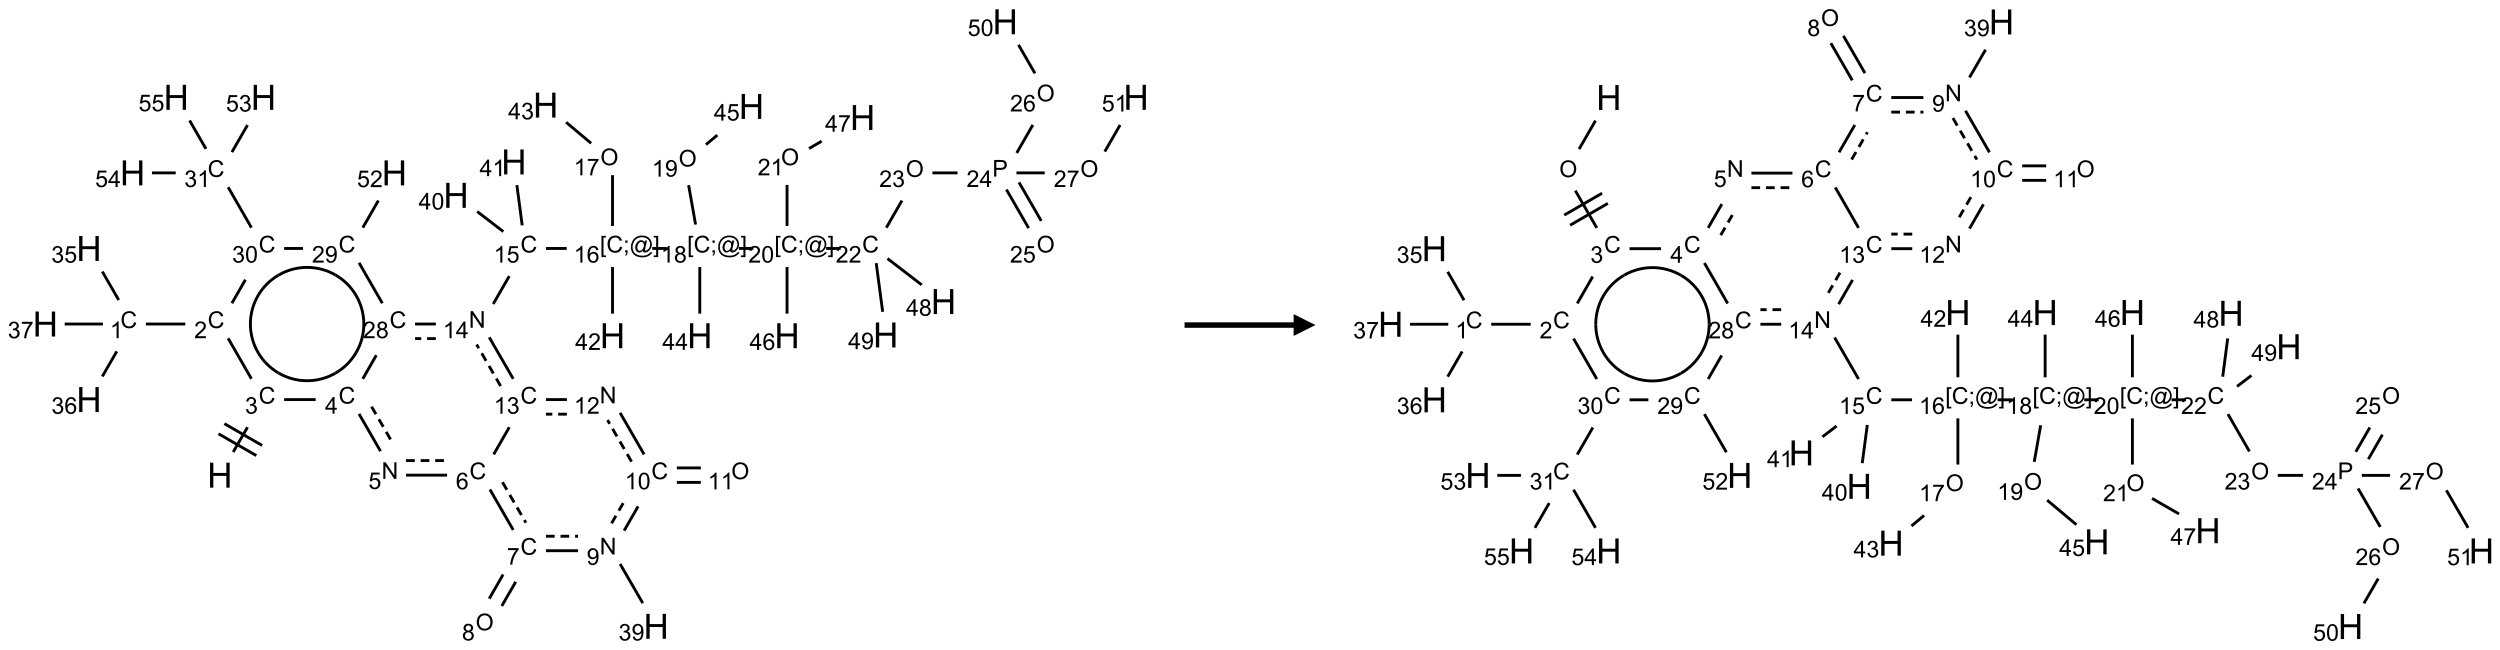 <?xml version="1.0" encoding="UTF-8"?>
<svg xmlns="http://www.w3.org/2000/svg" xmlns:xlink="http://www.w3.org/1999/xlink" width="1146" height="298" viewBox="0 0 1146 298">
<defs>
<g>
<g id="glyph-0-0">
<path d="M 2 0 L 2 -10 L 10 -10 L 10 0 Z M 2.25 -0.25 L 9.75 -0.25 L 9.75 -9.75 L 2.25 -9.75 Z M 2.25 -0.25 "/>
</g>
<g id="glyph-0-1">
<path d="M 1.281 0 L 1.281 -11.453 L 2.797 -11.453 L 2.797 -6.75 L 8.75 -6.75 L 8.75 -11.453 L 10.266 -11.453 L 10.266 0 L 8.75 0 L 8.75 -5.398 L 2.797 -5.398 L 2.797 0 Z M 1.281 0 "/>
</g>
<g id="glyph-1-0">
<path d="M 1.332 0 L 1.332 -6.668 L 6.668 -6.668 L 6.668 0 Z M 1.5 -0.168 L 6.5 -0.168 L 6.5 -6.5 L 1.5 -6.5 Z M 1.5 -0.168 "/>
</g>
<g id="glyph-1-1">
<path d="M 6.27 -2.676 L 7.281 -2.422 C 7.07 -1.594 6.688 -0.961 6.137 -0.523 C 5.586 -0.086 4.914 0.129 4.121 0.129 C 3.297 0.129 2.629 -0.039 2.113 -0.371 C 1.598 -0.707 1.203 -1.191 0.934 -1.828 C 0.664 -2.465 0.531 -3.145 0.531 -3.875 C 0.531 -4.672 0.684 -5.363 0.988 -5.957 C 1.293 -6.547 1.723 -6.996 2.285 -7.305 C 2.844 -7.613 3.461 -7.766 4.137 -7.766 C 4.898 -7.766 5.543 -7.57 6.062 -7.184 C 6.582 -6.793 6.945 -6.246 7.152 -5.543 L 6.156 -5.309 C 5.98 -5.863 5.723 -6.266 5.387 -6.52 C 5.051 -6.773 4.625 -6.902 4.113 -6.902 C 3.527 -6.902 3.039 -6.762 2.645 -6.48 C 2.25 -6.199 1.973 -5.82 1.812 -5.348 C 1.652 -4.871 1.574 -4.383 1.574 -3.879 C 1.574 -3.23 1.668 -2.664 1.855 -2.18 C 2.047 -1.695 2.34 -1.332 2.738 -1.094 C 3.137 -0.855 3.57 -0.734 4.035 -0.734 C 4.602 -0.734 5.082 -0.898 5.473 -1.223 C 5.867 -1.551 6.133 -2.035 6.27 -2.676 Z M 6.27 -2.676 "/>
</g>
<g id="glyph-1-2">
<path d="M 0.449 -2.016 L 1.387 -2.141 C 1.492 -1.609 1.676 -1.227 1.934 -0.992 C 2.191 -0.758 2.508 -0.641 2.879 -0.641 C 3.32 -0.641 3.695 -0.793 3.996 -1.098 C 4.301 -1.402 4.453 -1.781 4.453 -2.234 C 4.453 -2.664 4.312 -3.02 4.031 -3.301 C 3.75 -3.578 3.391 -3.719 2.957 -3.719 C 2.781 -3.719 2.562 -3.684 2.297 -3.613 L 2.402 -4.438 C 2.465 -4.43 2.516 -4.426 2.551 -4.426 C 2.949 -4.426 3.312 -4.531 3.629 -4.738 C 3.949 -4.949 4.109 -5.27 4.109 -5.703 C 4.109 -6.047 3.992 -6.332 3.762 -6.559 C 3.527 -6.785 3.227 -6.895 2.859 -6.895 C 2.496 -6.895 2.191 -6.781 1.949 -6.551 C 1.707 -6.324 1.547 -5.98 1.48 -5.52 L 0.543 -5.688 C 0.656 -6.316 0.918 -6.805 1.324 -7.148 C 1.73 -7.492 2.234 -7.668 2.84 -7.668 C 3.254 -7.668 3.641 -7.578 3.988 -7.398 C 4.34 -7.219 4.609 -6.977 4.793 -6.668 C 4.98 -6.359 5.074 -6.031 5.074 -5.684 C 5.074 -5.352 4.984 -5.051 4.809 -4.781 C 4.629 -4.512 4.367 -4.297 4.02 -4.137 C 4.473 -4.031 4.824 -3.816 5.074 -3.488 C 5.324 -3.16 5.449 -2.75 5.449 -2.254 C 5.449 -1.59 5.203 -1.023 4.719 -0.559 C 4.234 -0.098 3.617 0.137 2.875 0.137 C 2.203 0.137 1.648 -0.062 1.207 -0.465 C 0.762 -0.863 0.512 -1.379 0.449 -2.016 Z M 0.449 -2.016 "/>
</g>
<g id="glyph-1-3">
<path d="M 5.371 -0.902 L 5.371 0 L 0.324 0 C 0.316 -0.227 0.352 -0.441 0.434 -0.652 C 0.562 -0.996 0.766 -1.332 1.051 -1.668 C 1.332 -2 1.742 -2.387 2.277 -2.824 C 3.105 -3.504 3.668 -4.043 3.957 -4.441 C 4.25 -4.84 4.395 -5.215 4.395 -5.566 C 4.395 -5.938 4.262 -6.254 3.996 -6.508 C 3.73 -6.762 3.387 -6.891 2.957 -6.891 C 2.508 -6.891 2.145 -6.754 1.875 -6.484 C 1.605 -6.215 1.469 -5.84 1.465 -5.359 L 0.5 -5.457 C 0.566 -6.176 0.812 -6.727 1.246 -7.102 C 1.676 -7.477 2.254 -7.668 2.98 -7.668 C 3.711 -7.668 4.293 -7.465 4.719 -7.059 C 5.145 -6.652 5.359 -6.148 5.359 -5.547 C 5.359 -5.242 5.297 -4.941 5.172 -4.645 C 5.047 -4.352 4.84 -4.039 4.551 -3.715 C 4.262 -3.387 3.777 -2.938 3.105 -2.371 C 2.543 -1.898 2.18 -1.578 2.02 -1.41 C 1.859 -1.242 1.73 -1.07 1.625 -0.902 Z M 5.371 -0.902 "/>
</g>
<g id="glyph-1-4">
<path d="M 3.973 0 L 3.035 0 L 3.035 -5.973 C 2.809 -5.758 2.516 -5.543 2.148 -5.328 C 1.781 -5.113 1.453 -4.953 1.16 -4.844 L 1.16 -5.75 C 1.684 -5.996 2.145 -6.297 2.535 -6.645 C 2.93 -6.996 3.207 -7.336 3.371 -7.668 L 3.973 -7.668 Z M 3.973 0 "/>
</g>
<g id="glyph-1-5">
<path d="M 0.441 -2 L 1.426 -2.082 C 1.5 -1.605 1.668 -1.242 1.934 -1.004 C 2.199 -0.762 2.52 -0.641 2.895 -0.641 C 3.348 -0.641 3.73 -0.812 4.043 -1.152 C 4.355 -1.492 4.512 -1.941 4.512 -2.504 C 4.512 -3.039 4.359 -3.461 4.059 -3.77 C 3.758 -4.078 3.367 -4.234 2.879 -4.234 C 2.578 -4.234 2.305 -4.164 2.062 -4.027 C 1.82 -3.891 1.629 -3.715 1.488 -3.496 L 0.609 -3.609 L 1.348 -7.531 L 5.145 -7.531 L 5.145 -6.637 L 2.098 -6.637 L 1.688 -4.582 C 2.145 -4.902 2.625 -5.062 3.129 -5.062 C 3.797 -5.062 4.359 -4.832 4.816 -4.371 C 5.277 -3.91 5.504 -3.312 5.504 -2.59 C 5.504 -1.898 5.305 -1.301 4.902 -0.797 C 4.41 -0.18 3.742 0.129 2.895 0.129 C 2.199 0.129 1.633 -0.062 1.195 -0.453 C 0.758 -0.844 0.504 -1.359 0.441 -2 Z M 0.441 -2 "/>
</g>
<g id="glyph-1-6">
<path d="M 5.309 -5.766 L 4.375 -5.691 C 4.293 -6.059 4.172 -6.328 4.02 -6.496 C 3.766 -6.762 3.453 -6.895 3.082 -6.895 C 2.785 -6.895 2.523 -6.812 2.297 -6.645 C 2 -6.43 1.77 -6.117 1.598 -5.703 C 1.43 -5.289 1.34 -4.703 1.332 -3.938 C 1.559 -4.281 1.836 -4.535 2.16 -4.703 C 2.488 -4.871 2.828 -4.953 3.188 -4.953 C 3.812 -4.953 4.344 -4.723 4.785 -4.262 C 5.223 -3.801 5.441 -3.207 5.441 -2.48 C 5.441 -2 5.34 -1.555 5.133 -1.145 C 4.926 -0.73 4.641 -0.418 4.281 -0.199 C 3.922 0.02 3.512 0.129 3.051 0.129 C 2.27 0.129 1.633 -0.156 1.141 -0.73 C 0.648 -1.305 0.402 -2.254 0.402 -3.574 C 0.402 -5.051 0.672 -6.121 1.219 -6.793 C 1.695 -7.375 2.336 -7.668 3.141 -7.668 C 3.742 -7.668 4.234 -7.5 4.617 -7.16 C 5 -6.824 5.23 -6.359 5.309 -5.766 Z M 1.48 -2.473 C 1.48 -2.152 1.547 -1.844 1.684 -1.547 C 1.82 -1.25 2.016 -1.027 2.262 -0.871 C 2.508 -0.719 2.766 -0.641 3.035 -0.641 C 3.434 -0.641 3.773 -0.801 4.059 -1.121 C 4.344 -1.441 4.484 -1.875 4.484 -2.422 C 4.484 -2.949 4.344 -3.367 4.062 -3.668 C 3.781 -3.973 3.426 -4.125 3 -4.125 C 2.578 -4.125 2.219 -3.973 1.922 -3.668 C 1.625 -3.363 1.48 -2.969 1.48 -2.473 Z M 1.48 -2.473 "/>
</g>
<g id="glyph-1-7">
<path d="M 0.504 -6.637 L 0.504 -7.535 L 5.449 -7.535 L 5.449 -6.809 C 4.961 -6.289 4.48 -5.602 4.004 -4.746 C 3.527 -3.887 3.156 -3.004 2.895 -2.098 C 2.707 -1.461 2.59 -0.762 2.535 0 L 1.574 0 C 1.582 -0.602 1.703 -1.328 1.926 -2.176 C 2.152 -3.027 2.477 -3.848 2.898 -4.637 C 3.32 -5.426 3.77 -6.094 4.246 -6.637 Z M 0.504 -6.637 "/>
</g>
<g id="glyph-1-8">
<path d="M 0.441 -3.766 C 0.441 -4.668 0.535 -5.395 0.723 -5.945 C 0.906 -6.496 1.184 -6.922 1.551 -7.219 C 1.918 -7.516 2.375 -7.668 2.934 -7.668 C 3.344 -7.668 3.703 -7.586 4.012 -7.418 C 4.32 -7.254 4.574 -7.016 4.777 -6.707 C 4.977 -6.395 5.137 -6.016 5.25 -5.57 C 5.363 -5.125 5.422 -4.523 5.422 -3.766 C 5.422 -2.871 5.328 -2.148 5.145 -1.598 C 4.961 -1.047 4.688 -0.621 4.32 -0.32 C 3.953 -0.02 3.492 0.129 2.934 0.129 C 2.195 0.129 1.617 -0.133 1.199 -0.66 C 0.695 -1.297 0.441 -2.332 0.441 -3.766 Z M 1.406 -3.766 C 1.406 -2.512 1.555 -1.68 1.848 -1.262 C 2.141 -0.848 2.5 -0.641 2.934 -0.641 C 3.363 -0.641 3.727 -0.848 4.02 -1.266 C 4.312 -1.684 4.457 -2.516 4.457 -3.766 C 4.457 -5.023 4.312 -5.859 4.02 -6.27 C 3.727 -6.684 3.359 -6.891 2.922 -6.891 C 2.492 -6.891 2.148 -6.707 1.891 -6.344 C 1.566 -5.879 1.406 -5.02 1.406 -3.766 Z M 1.406 -3.766 "/>
</g>
<g id="glyph-1-9">
<path d="M 3.449 0 L 3.449 -1.828 L 0.137 -1.828 L 0.137 -2.688 L 3.621 -7.637 L 4.387 -7.637 L 4.387 -2.688 L 5.418 -2.688 L 5.418 -1.828 L 4.387 -1.828 L 4.387 0 Z M 3.449 -2.688 L 3.449 -6.129 L 1.059 -2.688 Z M 3.449 -2.688 "/>
</g>
<g id="glyph-1-10">
<path d="M 0.582 -1.766 L 1.484 -1.848 C 1.562 -1.426 1.707 -1.117 1.922 -0.926 C 2.137 -0.734 2.414 -0.641 2.75 -0.641 C 3.039 -0.641 3.289 -0.707 3.508 -0.84 C 3.727 -0.973 3.902 -1.148 4.043 -1.367 C 4.18 -1.586 4.297 -1.887 4.391 -2.262 C 4.484 -2.637 4.531 -3.016 4.531 -3.406 C 4.531 -3.449 4.531 -3.512 4.527 -3.594 C 4.34 -3.297 4.082 -3.055 3.758 -2.867 C 3.434 -2.68 3.082 -2.59 2.703 -2.59 C 2.07 -2.59 1.535 -2.816 1.098 -3.277 C 0.66 -3.734 0.441 -4.34 0.441 -5.09 C 0.441 -5.863 0.672 -6.484 1.129 -6.957 C 1.586 -7.43 2.156 -7.668 2.844 -7.668 C 3.34 -7.668 3.793 -7.531 4.207 -7.266 C 4.617 -7 4.93 -6.617 5.145 -6.121 C 5.355 -5.629 5.465 -4.91 5.465 -3.973 C 5.465 -2.996 5.359 -2.223 5.145 -1.645 C 4.934 -1.066 4.617 -0.625 4.199 -0.324 C 3.781 -0.02 3.293 0.129 2.73 0.129 C 2.133 0.129 1.645 -0.035 1.266 -0.367 C 0.887 -0.699 0.66 -1.164 0.582 -1.766 Z M 4.422 -5.137 C 4.422 -5.676 4.277 -6.102 3.992 -6.418 C 3.707 -6.734 3.359 -6.891 2.957 -6.891 C 2.543 -6.891 2.18 -6.719 1.871 -6.379 C 1.562 -6.039 1.406 -5.598 1.406 -5.059 C 1.406 -4.57 1.555 -4.176 1.848 -3.871 C 2.141 -3.566 2.5 -3.418 2.934 -3.418 C 3.367 -3.418 3.723 -3.57 4.004 -3.871 C 4.281 -4.176 4.422 -4.598 4.422 -5.137 Z M 4.422 -5.137 "/>
</g>
<g id="glyph-1-11">
<path d="M 1.887 -4.141 C 1.496 -4.281 1.207 -4.484 1.02 -4.75 C 0.832 -5.016 0.738 -5.328 0.738 -5.699 C 0.738 -6.254 0.938 -6.719 1.34 -7.098 C 1.738 -7.477 2.27 -7.668 2.934 -7.668 C 3.598 -7.668 4.137 -7.473 4.543 -7.086 C 4.949 -6.699 5.152 -6.227 5.152 -5.672 C 5.152 -5.316 5.059 -5.008 4.871 -4.746 C 4.688 -4.484 4.406 -4.281 4.027 -4.141 C 4.496 -3.988 4.852 -3.742 5.098 -3.402 C 5.34 -3.062 5.465 -2.656 5.465 -2.184 C 5.465 -1.531 5.234 -0.98 4.77 -0.535 C 4.309 -0.09 3.703 0.129 2.949 0.129 C 2.195 0.129 1.586 -0.094 1.125 -0.539 C 0.664 -0.984 0.434 -1.543 0.434 -2.207 C 0.434 -2.703 0.559 -3.121 0.809 -3.457 C 1.062 -3.793 1.422 -4.02 1.887 -4.141 Z M 1.699 -5.73 C 1.699 -5.367 1.812 -5.074 2.047 -4.844 C 2.281 -4.613 2.582 -4.5 2.953 -4.5 C 3.312 -4.5 3.609 -4.613 3.84 -4.84 C 4.07 -5.066 4.188 -5.348 4.188 -5.676 C 4.188 -6.02 4.07 -6.309 3.832 -6.543 C 3.594 -6.777 3.297 -6.895 2.941 -6.895 C 2.586 -6.895 2.289 -6.781 2.051 -6.551 C 1.816 -6.324 1.699 -6.047 1.699 -5.73 Z M 1.395 -2.203 C 1.395 -1.938 1.461 -1.676 1.586 -1.426 C 1.711 -1.176 1.902 -0.984 2.152 -0.848 C 2.402 -0.711 2.672 -0.641 2.957 -0.641 C 3.406 -0.641 3.777 -0.785 4.066 -1.074 C 4.359 -1.363 4.504 -1.727 4.504 -2.172 C 4.504 -2.625 4.355 -2.996 4.055 -3.293 C 3.754 -3.586 3.379 -3.734 2.926 -3.734 C 2.484 -3.734 2.121 -3.59 1.832 -3.297 C 1.543 -3.004 1.395 -2.641 1.395 -2.203 Z M 1.395 -2.203 "/>
</g>
<g id="glyph-1-12">
<path d="M 0.812 0 L 0.812 -7.637 L 1.848 -7.637 L 5.859 -1.641 L 5.859 -7.637 L 6.828 -7.637 L 6.828 0 L 5.793 0 L 1.781 -6 L 1.781 0 Z M 0.812 0 "/>
</g>
<g id="glyph-1-13">
<path d="M 0.516 -3.719 C 0.516 -4.984 0.855 -5.977 1.535 -6.695 C 2.215 -7.414 3.094 -7.77 4.172 -7.77 C 4.875 -7.77 5.512 -7.602 6.078 -7.266 C 6.645 -6.93 7.074 -6.461 7.371 -5.855 C 7.668 -5.254 7.816 -4.57 7.816 -3.809 C 7.816 -3.035 7.66 -2.34 7.348 -1.73 C 7.035 -1.117 6.594 -0.656 6.02 -0.34 C 5.449 -0.027 4.828 0.129 4.168 0.129 C 3.449 0.129 2.805 -0.043 2.238 -0.391 C 1.672 -0.738 1.246 -1.211 0.953 -1.812 C 0.66 -2.414 0.516 -3.047 0.516 -3.719 Z M 1.559 -3.703 C 1.559 -2.781 1.805 -2.059 2.301 -1.527 C 2.793 -1 3.414 -0.734 4.16 -0.734 C 4.922 -0.734 5.547 -1 6.039 -1.535 C 6.531 -2.07 6.777 -2.828 6.777 -3.812 C 6.777 -4.434 6.672 -4.977 6.461 -5.441 C 6.25 -5.902 5.945 -6.262 5.539 -6.52 C 5.133 -6.773 4.68 -6.902 4.176 -6.902 C 3.461 -6.902 2.848 -6.656 2.332 -6.164 C 1.816 -5.672 1.559 -4.852 1.559 -3.703 Z M 1.559 -3.703 "/>
</g>
<g id="glyph-1-14">
<path d="M 0.723 2.121 L 0.723 -7.637 L 2.793 -7.637 L 2.793 -6.859 L 1.66 -6.859 L 1.66 1.344 L 2.793 1.344 L 2.793 2.121 Z M 0.723 2.121 "/>
</g>
<g id="glyph-1-15">
<path d="M 0.949 -4.465 L 0.949 -5.531 L 2.016 -5.531 L 2.016 -4.465 Z M 0.949 0 L 0.949 -1.066 L 2.016 -1.066 L 2.016 0 C 2.016 0.391 1.945 0.711 1.809 0.949 C 1.668 1.191 1.449 1.379 1.145 1.512 L 0.887 1.109 C 1.082 1.023 1.23 0.895 1.324 0.727 C 1.418 0.559 1.469 0.316 1.48 0 Z M 0.949 0 "/>
</g>
<g id="glyph-1-16">
<path d="M 6.047 -0.848 C 5.82 -0.59 5.57 -0.379 5.289 -0.223 C 5.008 -0.062 4.73 0.016 4.449 0.016 C 4.141 0.016 3.84 -0.074 3.547 -0.254 C 3.254 -0.434 3.02 -0.715 2.836 -1.09 C 2.652 -1.465 2.562 -1.875 2.562 -2.324 C 2.562 -2.875 2.703 -3.43 2.988 -3.98 C 3.27 -4.535 3.621 -4.953 4.043 -5.23 C 4.461 -5.508 4.871 -5.645 5.266 -5.645 C 5.566 -5.645 5.855 -5.566 6.129 -5.41 C 6.402 -5.25 6.641 -5.012 6.84 -4.688 L 7.016 -5.496 L 7.949 -5.496 L 7.199 -2 C 7.094 -1.516 7.043 -1.246 7.043 -1.191 C 7.043 -1.098 7.078 -1.02 7.148 -0.949 C 7.219 -0.883 7.305 -0.848 7.406 -0.848 C 7.59 -0.848 7.832 -0.953 8.129 -1.168 C 8.527 -1.445 8.84 -1.816 9.07 -2.285 C 9.301 -2.75 9.418 -3.234 9.418 -3.73 C 9.418 -4.309 9.27 -4.852 8.973 -5.355 C 8.676 -5.859 8.23 -6.262 7.645 -6.562 C 7.055 -6.863 6.406 -7.016 5.691 -7.016 C 4.879 -7.016 4.137 -6.824 3.465 -6.445 C 2.793 -6.066 2.273 -5.52 1.902 -4.809 C 1.535 -4.098 1.348 -3.34 1.348 -2.527 C 1.348 -1.676 1.535 -0.941 1.902 -0.328 C 2.273 0.285 2.809 0.742 3.508 1.035 C 4.207 1.328 4.984 1.473 5.832 1.473 C 6.742 1.473 7.504 1.32 8.121 1.016 C 8.734 0.711 9.195 0.34 9.5 -0.098 L 10.441 -0.098 C 10.266 0.266 9.961 0.637 9.531 1.016 C 9.102 1.395 8.59 1.695 7.996 1.914 C 7.402 2.133 6.688 2.246 5.848 2.246 C 5.078 2.246 4.367 2.145 3.715 1.949 C 3.066 1.75 2.512 1.453 2.051 1.055 C 1.594 0.656 1.25 0.199 1.016 -0.316 C 0.723 -0.973 0.578 -1.684 0.578 -2.441 C 0.578 -3.289 0.75 -4.098 1.098 -4.863 C 1.523 -5.805 2.125 -6.527 2.902 -7.027 C 3.684 -7.527 4.629 -7.777 5.738 -7.777 C 6.602 -7.777 7.375 -7.602 8.059 -7.246 C 8.746 -6.895 9.285 -6.371 9.684 -5.672 C 10.02 -5.07 10.188 -4.418 10.188 -3.715 C 10.188 -2.707 9.832 -1.812 9.125 -1.031 C 8.492 -0.328 7.801 0.02 7.051 0.02 C 6.812 0.02 6.617 -0.016 6.473 -0.09 C 6.324 -0.16 6.215 -0.266 6.145 -0.402 C 6.102 -0.488 6.066 -0.637 6.047 -0.848 Z M 3.527 -2.262 C 3.527 -1.785 3.641 -1.414 3.863 -1.152 C 4.09 -0.887 4.348 -0.754 4.641 -0.754 C 4.836 -0.754 5.039 -0.812 5.254 -0.93 C 5.469 -1.047 5.676 -1.219 5.871 -1.449 C 6.066 -1.676 6.23 -1.969 6.355 -2.32 C 6.48 -2.672 6.543 -3.027 6.543 -3.379 C 6.543 -3.852 6.426 -4.219 6.191 -4.48 C 5.957 -4.738 5.672 -4.871 5.332 -4.871 C 5.109 -4.871 4.902 -4.812 4.707 -4.699 C 4.512 -4.586 4.32 -4.406 4.137 -4.156 C 3.953 -3.906 3.805 -3.602 3.691 -3.246 C 3.582 -2.887 3.527 -2.559 3.527 -2.262 Z M 3.527 -2.262 "/>
</g>
<g id="glyph-1-17">
<path d="M 2.27 2.121 L 0.203 2.121 L 0.203 1.344 L 1.332 1.344 L 1.332 -6.859 L 0.203 -6.859 L 0.203 -7.637 L 2.27 -7.637 Z M 2.27 2.121 "/>
</g>
<g id="glyph-1-18">
<path d="M 0.824 0 L 0.824 -7.637 L 3.703 -7.637 C 4.211 -7.637 4.598 -7.609 4.863 -7.562 C 5.238 -7.5 5.555 -7.383 5.809 -7.207 C 6.062 -7.031 6.266 -6.785 6.418 -6.469 C 6.574 -6.152 6.652 -5.805 6.652 -5.426 C 6.652 -4.777 6.445 -4.227 6.031 -3.777 C 5.617 -3.328 4.871 -3.105 3.793 -3.105 L 1.832 -3.105 L 1.832 0 Z M 1.832 -4.004 L 3.809 -4.004 C 4.461 -4.004 4.922 -4.125 5.199 -4.371 C 5.473 -4.613 5.609 -4.953 5.609 -5.395 C 5.609 -5.715 5.527 -5.988 5.367 -6.215 C 5.207 -6.441 4.992 -6.594 4.73 -6.668 C 4.559 -6.711 4.246 -6.734 3.785 -6.734 L 1.832 -6.734 Z M 1.832 -4.004 "/>
</g>
</g>
</defs>
<path fill="none" stroke-width="0.033" stroke-linecap="butt" stroke-linejoin="miter" stroke="rgb(0%, 0%, 0%)" stroke-opacity="1" stroke-miterlimit="10" d="M 2.153 4.931 L 2.317 4.647 " transform="matrix(40, 0, 0, 40, 20.777, 9.971)"/>
<path fill="none" stroke-width="0.033" stroke-linecap="butt" stroke-linejoin="miter" stroke="rgb(0%, 0%, 0%)" stroke-opacity="1" stroke-miterlimit="10" d="M 2.485 4.856 L 2.052 4.606 " transform="matrix(40, 0, 0, 40, 20.777, 9.971)"/>
<path fill="none" stroke-width="0.033" stroke-linecap="butt" stroke-linejoin="miter" stroke="rgb(0%, 0%, 0%)" stroke-opacity="1" stroke-miterlimit="10" d="M 2.418 4.972 L 1.985 4.722 " transform="matrix(40, 0, 0, 40, 20.777, 9.971)"/>
<path fill="none" stroke-width="0.033" stroke-linecap="butt" stroke-linejoin="miter" stroke="rgb(0%, 0%, 0%)" stroke-opacity="1" stroke-miterlimit="10" d="M 2.362 4.092 L 2.095 3.628 " transform="matrix(40, 0, 0, 40, 20.777, 9.971)"/>
<path fill="none" stroke-width="0.033" stroke-linecap="butt" stroke-linejoin="miter" stroke="rgb(0%, 0%, 0%)" stroke-opacity="1" stroke-miterlimit="10" d="M 1.604 3.464 L 1.152 3.464 " transform="matrix(40, 0, 0, 40, 20.777, 9.971)"/>
<path fill="none" stroke-width="0.033" stroke-linecap="butt" stroke-linejoin="miter" stroke="rgb(0%, 0%, 0%)" stroke-opacity="1" stroke-miterlimit="10" d="M 0.841 3.189 L 0.653 2.863 " transform="matrix(40, 0, 0, 40, 20.777, 9.971)"/>
<path fill="none" stroke-width="0.033" stroke-linecap="butt" stroke-linejoin="miter" stroke="rgb(0%, 0%, 0%)" stroke-opacity="1" stroke-miterlimit="10" d="M 0.819 3.777 L 0.653 4.065 " transform="matrix(40, 0, 0, 40, 20.777, 9.971)"/>
<path fill="none" stroke-width="0.033" stroke-linecap="butt" stroke-linejoin="miter" stroke="rgb(0%, 0%, 0%)" stroke-opacity="1" stroke-miterlimit="10" d="M 0.66 3.464 L 0.222 3.464 " transform="matrix(40, 0, 0, 40, 20.777, 9.971)"/>
<path fill="none" stroke-width="0.033" stroke-linecap="butt" stroke-linejoin="miter" stroke="rgb(0%, 0%, 0%)" stroke-opacity="1" stroke-miterlimit="10" d="M 2.138 3.226 L 2.293 2.956 " transform="matrix(40, 0, 0, 40, 20.777, 9.971)"/>
<path fill="none" stroke-width="0.033" stroke-linecap="butt" stroke-linejoin="miter" stroke="rgb(0%, 0%, 0%)" stroke-opacity="1" stroke-miterlimit="10" d="M 2.362 2.36 L 2.095 1.896 " transform="matrix(40, 0, 0, 40, 20.777, 9.971)"/>
<path fill="none" stroke-width="0.033" stroke-linecap="butt" stroke-linejoin="miter" stroke="rgb(0%, 0%, 0%)" stroke-opacity="1" stroke-miterlimit="10" d="M 2.138 1.494 L 2.317 1.184 " transform="matrix(40, 0, 0, 40, 20.777, 9.971)"/>
<path fill="none" stroke-width="0.033" stroke-linecap="butt" stroke-linejoin="miter" stroke="rgb(0%, 0%, 0%)" stroke-opacity="1" stroke-miterlimit="10" d="M 1.494 1.732 L 1.222 1.732 " transform="matrix(40, 0, 0, 40, 20.777, 9.971)"/>
<path fill="none" stroke-width="0.033" stroke-linecap="butt" stroke-linejoin="miter" stroke="rgb(0%, 0%, 0%)" stroke-opacity="1" stroke-miterlimit="10" d="M 1.841 1.457 L 1.653 1.131 " transform="matrix(40, 0, 0, 40, 20.777, 9.971)"/>
<path fill="none" stroke-width="0.033" stroke-linecap="butt" stroke-linejoin="miter" stroke="rgb(0%, 0%, 0%)" stroke-opacity="1" stroke-miterlimit="10" d="M 2.737 2.598 L 2.953 2.598 " transform="matrix(40, 0, 0, 40, 20.777, 9.971)"/>
<path fill="none" stroke-width="0.033" stroke-linecap="butt" stroke-linejoin="miter" stroke="rgb(0%, 0%, 0%)" stroke-opacity="1" stroke-miterlimit="10" d="M 3.638 2.36 L 3.817 2.049 " transform="matrix(40, 0, 0, 40, 20.777, 9.971)"/>
<path fill="none" stroke-width="0.033" stroke-linecap="butt" stroke-linejoin="miter" stroke="rgb(0%, 0%, 0%)" stroke-opacity="1" stroke-miterlimit="10" d="M 3.595 2.762 L 3.862 3.226 " transform="matrix(40, 0, 0, 40, 20.777, 9.971)"/>
<path fill="none" stroke-width="0.033" stroke-linecap="butt" stroke-linejoin="miter" stroke="rgb(0%, 0%, 0%)" stroke-opacity="1" stroke-miterlimit="10" d="M 3.793 3.822 L 3.638 4.092 " transform="matrix(40, 0, 0, 40, 20.777, 9.971)"/>
<path fill="none" stroke-width="0.033" stroke-linecap="butt" stroke-linejoin="miter" stroke="rgb(0%, 0%, 0%)" stroke-opacity="1" stroke-miterlimit="10" d="M 3.098 4.33 L 2.737 4.33 " transform="matrix(40, 0, 0, 40, 20.777, 9.971)"/>
<path fill="none" stroke-width="0.033" stroke-linecap="butt" stroke-linejoin="miter" stroke="rgb(0%, 0%, 0%)" stroke-opacity="1" stroke-miterlimit="10" d="M 3.595 4.494 L 3.841 4.921 " transform="matrix(40, 0, 0, 40, 20.777, 9.971)"/>
<path fill="none" stroke-width="0.033" stroke-linecap="butt" stroke-linejoin="miter" stroke="rgb(0%, 0%, 0%)" stroke-opacity="1" stroke-dasharray="0.1 0.067" stroke-dashoffset="0.167" stroke-miterlimit="10" d="M 3.739 4.411 L 3.986 4.838 " transform="matrix(40, 0, 0, 40, 20.777, 9.971)"/>
<path fill="none" stroke-width="0.033" stroke-linecap="butt" stroke-linejoin="miter" stroke="rgb(0%, 0%, 0%)" stroke-opacity="1" stroke-miterlimit="10" d="M 4.134 5.196 L 4.604 5.196 " transform="matrix(40, 0, 0, 40, 20.777, 9.971)"/>
<path fill="none" stroke-width="0.033" stroke-linecap="butt" stroke-linejoin="miter" stroke="rgb(0%, 0%, 0%)" stroke-opacity="1" stroke-dasharray="0.1 0.067" stroke-dashoffset="0.167" stroke-miterlimit="10" d="M 4.134 5.029 L 4.604 5.029 " transform="matrix(40, 0, 0, 40, 20.777, 9.971)"/>
<path fill="none" stroke-width="0.033" stroke-linecap="butt" stroke-linejoin="miter" stroke="rgb(0%, 0%, 0%)" stroke-opacity="1" stroke-miterlimit="10" d="M 5.095 5.36 L 5.362 5.824 " transform="matrix(40, 0, 0, 40, 20.777, 9.971)"/>
<path fill="none" stroke-width="0.033" stroke-linecap="butt" stroke-linejoin="miter" stroke="rgb(0%, 0%, 0%)" stroke-opacity="1" stroke-dasharray="0.1 0.067" stroke-dashoffset="0.167" stroke-miterlimit="10" d="M 5.239 5.277 L 5.507 5.741 " transform="matrix(40, 0, 0, 40, 20.777, 9.971)"/>
<path fill="none" stroke-width="0.033" stroke-linecap="butt" stroke-linejoin="miter" stroke="rgb(0%, 0%, 0%)" stroke-opacity="1" stroke-miterlimit="10" d="M 5.246 6.335 L 5.087 6.612 " transform="matrix(40, 0, 0, 40, 20.777, 9.971)"/>
<path fill="none" stroke-width="0.033" stroke-linecap="butt" stroke-linejoin="miter" stroke="rgb(0%, 0%, 0%)" stroke-opacity="1" stroke-miterlimit="10" d="M 5.391 6.418 L 5.231 6.695 " transform="matrix(40, 0, 0, 40, 20.777, 9.971)"/>
<path fill="none" stroke-width="0.033" stroke-linecap="butt" stroke-linejoin="miter" stroke="rgb(0%, 0%, 0%)" stroke-opacity="1" stroke-miterlimit="10" d="M 5.737 6.062 L 6.105 6.062 " transform="matrix(40, 0, 0, 40, 20.777, 9.971)"/>
<path fill="none" stroke-width="0.033" stroke-linecap="butt" stroke-linejoin="miter" stroke="rgb(0%, 0%, 0%)" stroke-opacity="1" stroke-dasharray="0.1 0.067" stroke-dashoffset="0.167" stroke-miterlimit="10" d="M 5.737 5.896 L 6.105 5.896 " transform="matrix(40, 0, 0, 40, 20.777, 9.971)"/>
<path fill="none" stroke-width="0.033" stroke-linecap="butt" stroke-linejoin="miter" stroke="rgb(0%, 0%, 0%)" stroke-opacity="1" stroke-miterlimit="10" d="M 6.587 6.214 L 6.847 6.663 " transform="matrix(40, 0, 0, 40, 20.777, 9.971)"/>
<path fill="none" stroke-width="0.033" stroke-linecap="butt" stroke-linejoin="miter" stroke="rgb(0%, 0%, 0%)" stroke-opacity="1" stroke-miterlimit="10" d="M 6.633 5.832 L 6.793 5.554 " transform="matrix(40, 0, 0, 40, 20.777, 9.971)"/>
<path fill="none" stroke-width="0.033" stroke-linecap="butt" stroke-linejoin="miter" stroke="rgb(0%, 0%, 0%)" stroke-opacity="1" stroke-dasharray="0.1 0.067" stroke-dashoffset="0.167" stroke-miterlimit="10" d="M 6.489 5.748 L 6.649 5.471 " transform="matrix(40, 0, 0, 40, 20.777, 9.971)"/>
<path fill="none" stroke-width="0.033" stroke-linecap="butt" stroke-linejoin="miter" stroke="rgb(0%, 0%, 0%)" stroke-opacity="1" stroke-miterlimit="10" d="M 7.237 5.279 L 7.512 5.279 " transform="matrix(40, 0, 0, 40, 20.777, 9.971)"/>
<path fill="none" stroke-width="0.033" stroke-linecap="butt" stroke-linejoin="miter" stroke="rgb(0%, 0%, 0%)" stroke-opacity="1" stroke-miterlimit="10" d="M 7.237 5.113 L 7.512 5.113 " transform="matrix(40, 0, 0, 40, 20.777, 9.971)"/>
<path fill="none" stroke-width="0.033" stroke-linecap="butt" stroke-linejoin="miter" stroke="rgb(0%, 0%, 0%)" stroke-opacity="1" stroke-miterlimit="10" d="M 6.862 4.958 L 6.587 4.482 " transform="matrix(40, 0, 0, 40, 20.777, 9.971)"/>
<path fill="none" stroke-width="0.033" stroke-linecap="butt" stroke-linejoin="miter" stroke="rgb(0%, 0%, 0%)" stroke-opacity="1" stroke-dasharray="0.1 0.067" stroke-dashoffset="0.167" stroke-miterlimit="10" d="M 6.718 5.041 L 6.443 4.565 " transform="matrix(40, 0, 0, 40, 20.777, 9.971)"/>
<path fill="none" stroke-width="0.033" stroke-linecap="butt" stroke-linejoin="miter" stroke="rgb(0%, 0%, 0%)" stroke-opacity="1" stroke-miterlimit="10" d="M 5.977 4.33 L 5.737 4.33 " transform="matrix(40, 0, 0, 40, 20.777, 9.971)"/>
<path fill="none" stroke-width="0.033" stroke-linecap="butt" stroke-linejoin="miter" stroke="rgb(0%, 0%, 0%)" stroke-opacity="1" stroke-dasharray="0.1 0.067" stroke-dashoffset="0.167" stroke-miterlimit="10" d="M 5.977 4.497 L 5.737 4.497 " transform="matrix(40, 0, 0, 40, 20.777, 9.971)"/>
<path fill="none" stroke-width="0.033" stroke-linecap="butt" stroke-linejoin="miter" stroke="rgb(0%, 0%, 0%)" stroke-opacity="1" stroke-miterlimit="10" d="M 5.317 4.647 L 5.138 4.958 " transform="matrix(40, 0, 0, 40, 20.777, 9.971)"/>
<path fill="none" stroke-width="0.033" stroke-linecap="butt" stroke-linejoin="miter" stroke="rgb(0%, 0%, 0%)" stroke-opacity="1" stroke-miterlimit="10" d="M 5.362 4.092 L 5.087 3.616 " transform="matrix(40, 0, 0, 40, 20.777, 9.971)"/>
<path fill="none" stroke-width="0.033" stroke-linecap="butt" stroke-linejoin="miter" stroke="rgb(0%, 0%, 0%)" stroke-opacity="1" stroke-dasharray="0.1 0.067" stroke-dashoffset="0.167" stroke-miterlimit="10" d="M 5.218 4.175 L 4.943 3.699 " transform="matrix(40, 0, 0, 40, 20.777, 9.971)"/>
<path fill="none" stroke-width="0.033" stroke-linecap="butt" stroke-linejoin="miter" stroke="rgb(0%, 0%, 0%)" stroke-opacity="1" stroke-miterlimit="10" d="M 4.475 3.464 L 4.237 3.464 " transform="matrix(40, 0, 0, 40, 20.777, 9.971)"/>
<path fill="none" stroke-width="0.033" stroke-linecap="butt" stroke-linejoin="miter" stroke="rgb(0%, 0%, 0%)" stroke-opacity="1" stroke-dasharray="0.1 0.067" stroke-dashoffset="0.167" stroke-miterlimit="10" d="M 4.475 3.631 L 4.237 3.631 " transform="matrix(40, 0, 0, 40, 20.777, 9.971)"/>
<path fill="none" stroke-width="0.033" stroke-linecap="butt" stroke-linejoin="miter" stroke="rgb(0%, 0%, 0%)" stroke-opacity="1" stroke-miterlimit="10" d="M 5.133 3.234 L 5.317 2.915 " transform="matrix(40, 0, 0, 40, 20.777, 9.971)"/>
<path fill="none" stroke-width="0.033" stroke-linecap="butt" stroke-linejoin="miter" stroke="rgb(0%, 0%, 0%)" stroke-opacity="1" stroke-miterlimit="10" d="M 5.737 2.598 L 5.975 2.598 " transform="matrix(40, 0, 0, 40, 20.777, 9.971)"/>
<path fill="none" stroke-width="0.033" stroke-linecap="butt" stroke-linejoin="miter" stroke="rgb(0%, 0%, 0%)" stroke-opacity="1" stroke-miterlimit="10" d="M 6.5 2.34 L 6.5 1.758 " transform="matrix(40, 0, 0, 40, 20.777, 9.971)"/>
<path fill="none" stroke-width="0.033" stroke-linecap="butt" stroke-linejoin="miter" stroke="rgb(0%, 0%, 0%)" stroke-opacity="1" stroke-miterlimit="10" d="M 6.255 1.393 L 5.968 1.152 " transform="matrix(40, 0, 0, 40, 20.777, 9.971)"/>
<path fill="none" stroke-width="0.033" stroke-linecap="butt" stroke-linejoin="miter" stroke="rgb(0%, 0%, 0%)" stroke-opacity="1" stroke-miterlimit="10" d="M 6.955 2.598 L 7.122 2.598 " transform="matrix(40, 0, 0, 40, 20.777, 9.971)"/>
<path fill="none" stroke-width="0.033" stroke-linecap="butt" stroke-linejoin="miter" stroke="rgb(0%, 0%, 0%)" stroke-opacity="1" stroke-miterlimit="10" d="M 7.452 2.324 L 7.372 1.873 " transform="matrix(40, 0, 0, 40, 20.777, 9.971)"/>
<path fill="none" stroke-width="0.033" stroke-linecap="butt" stroke-linejoin="miter" stroke="rgb(0%, 0%, 0%)" stroke-opacity="1" stroke-miterlimit="10" d="M 7.571 1.408 L 7.701 1.299 " transform="matrix(40, 0, 0, 40, 20.777, 9.971)"/>
<path fill="none" stroke-width="0.033" stroke-linecap="butt" stroke-linejoin="miter" stroke="rgb(0%, 0%, 0%)" stroke-opacity="1" stroke-miterlimit="10" d="M 7.948 2.598 L 8.114 2.598 " transform="matrix(40, 0, 0, 40, 20.777, 9.971)"/>
<path fill="none" stroke-width="0.033" stroke-linecap="butt" stroke-linejoin="miter" stroke="rgb(0%, 0%, 0%)" stroke-opacity="1" stroke-miterlimit="10" d="M 8.5 2.34 L 8.5 1.87 " transform="matrix(40, 0, 0, 40, 20.777, 9.971)"/>
<path fill="none" stroke-width="0.033" stroke-linecap="butt" stroke-linejoin="miter" stroke="rgb(0%, 0%, 0%)" stroke-opacity="1" stroke-miterlimit="10" d="M 8.752 1.453 L 8.896 1.369 " transform="matrix(40, 0, 0, 40, 20.777, 9.971)"/>
<path fill="none" stroke-width="0.033" stroke-linecap="butt" stroke-linejoin="miter" stroke="rgb(0%, 0%, 0%)" stroke-opacity="1" stroke-miterlimit="10" d="M 8.948 2.598 L 9.115 2.598 " transform="matrix(40, 0, 0, 40, 20.777, 9.971)"/>
<path fill="none" stroke-width="0.033" stroke-linecap="butt" stroke-linejoin="miter" stroke="rgb(0%, 0%, 0%)" stroke-opacity="1" stroke-miterlimit="10" d="M 9.638 2.36 L 9.817 2.049 " transform="matrix(40, 0, 0, 40, 20.777, 9.971)"/>
<path fill="none" stroke-width="0.033" stroke-linecap="butt" stroke-linejoin="miter" stroke="rgb(0%, 0%, 0%)" stroke-opacity="1" stroke-miterlimit="10" d="M 10.166 1.732 L 10.454 1.732 " transform="matrix(40, 0, 0, 40, 20.777, 9.971)"/>
<path fill="none" stroke-width="0.033" stroke-linecap="butt" stroke-linejoin="miter" stroke="rgb(0%, 0%, 0%)" stroke-opacity="1" stroke-miterlimit="10" d="M 11.014 1.923 L 11.269 2.365 " transform="matrix(40, 0, 0, 40, 20.777, 9.971)"/>
<path fill="none" stroke-width="0.033" stroke-linecap="butt" stroke-linejoin="miter" stroke="rgb(0%, 0%, 0%)" stroke-opacity="1" stroke-miterlimit="10" d="M 11.158 1.84 L 11.413 2.282 " transform="matrix(40, 0, 0, 40, 20.777, 9.971)"/>
<path fill="none" stroke-width="0.033" stroke-linecap="butt" stroke-linejoin="miter" stroke="rgb(0%, 0%, 0%)" stroke-opacity="1" stroke-miterlimit="10" d="M 11.132 1.504 L 11.317 1.182 " transform="matrix(40, 0, 0, 40, 20.777, 9.971)"/>
<path fill="none" stroke-width="0.033" stroke-linecap="butt" stroke-linejoin="miter" stroke="rgb(0%, 0%, 0%)" stroke-opacity="1" stroke-miterlimit="10" d="M 11.341 0.591 L 11.153 0.265 " transform="matrix(40, 0, 0, 40, 20.777, 9.971)"/>
<path fill="none" stroke-width="0.033" stroke-linecap="butt" stroke-linejoin="miter" stroke="rgb(0%, 0%, 0%)" stroke-opacity="1" stroke-miterlimit="10" d="M 11.129 1.732 L 11.453 1.732 " transform="matrix(40, 0, 0, 40, 20.777, 9.971)"/>
<path fill="none" stroke-width="0.033" stroke-linecap="butt" stroke-linejoin="miter" stroke="rgb(0%, 0%, 0%)" stroke-opacity="1" stroke-miterlimit="10" d="M 12.141 1.488 L 12.317 1.183 " transform="matrix(40, 0, 0, 40, 20.777, 9.971)"/>
<path fill="none" stroke-width="0.033" stroke-linecap="butt" stroke-linejoin="miter" stroke="rgb(0%, 0%, 0%)" stroke-opacity="1" stroke-miterlimit="10" d="M 9.651 2.714 L 10.043 3.015 " transform="matrix(40, 0, 0, 40, 20.777, 9.971)"/>
<path fill="none" stroke-width="0.033" stroke-linecap="butt" stroke-linejoin="miter" stroke="rgb(0%, 0%, 0%)" stroke-opacity="1" stroke-miterlimit="10" d="M 9.522 2.766 L 9.596 3.324 " transform="matrix(40, 0, 0, 40, 20.777, 9.971)"/>
<path fill="none" stroke-width="0.033" stroke-linecap="butt" stroke-linejoin="miter" stroke="rgb(0%, 0%, 0%)" stroke-opacity="1" stroke-miterlimit="10" d="M 8.5 2.811 L 8.5 3.345 " transform="matrix(40, 0, 0, 40, 20.777, 9.971)"/>
<path fill="none" stroke-width="0.033" stroke-linecap="butt" stroke-linejoin="miter" stroke="rgb(0%, 0%, 0%)" stroke-opacity="1" stroke-miterlimit="10" d="M 7.5 2.811 L 7.5 3.345 " transform="matrix(40, 0, 0, 40, 20.777, 9.971)"/>
<path fill="none" stroke-width="0.033" stroke-linecap="butt" stroke-linejoin="miter" stroke="rgb(0%, 0%, 0%)" stroke-opacity="1" stroke-miterlimit="10" d="M 6.5 2.811 L 6.5 3.345 " transform="matrix(40, 0, 0, 40, 20.777, 9.971)"/>
<path fill="none" stroke-width="0.033" stroke-linecap="butt" stroke-linejoin="miter" stroke="rgb(0%, 0%, 0%)" stroke-opacity="1" stroke-miterlimit="10" d="M 5.249 2.405 L 4.948 2.174 " transform="matrix(40, 0, 0, 40, 20.777, 9.971)"/>
<path fill="none" stroke-width="0.033" stroke-linecap="butt" stroke-linejoin="miter" stroke="rgb(0%, 0%, 0%)" stroke-opacity="1" stroke-miterlimit="10" d="M 5.465 2.333 L 5.404 1.872 " transform="matrix(40, 0, 0, 40, 20.777, 9.971)"/>
<path fill="none" stroke-width="0.033" stroke-linecap="butt" stroke-linejoin="miter" stroke="rgb(0%, 0%, 0%)" stroke-opacity="1" stroke-miterlimit="10" d="M 2.675 4.027 C 2.474 3.911 2.35 3.696 2.35 3.464 " transform="matrix(40, 0, 0, 40, 20.777, 9.971)"/>
<path fill="none" stroke-width="0.033" stroke-linecap="butt" stroke-linejoin="miter" stroke="rgb(0%, 0%, 0%)" stroke-opacity="1" stroke-miterlimit="10" d="M 3.325 4.027 C 3.124 4.143 2.876 4.143 2.675 4.027 " transform="matrix(40, 0, 0, 40, 20.777, 9.971)"/>
<path fill="none" stroke-width="0.033" stroke-linecap="butt" stroke-linejoin="miter" stroke="rgb(0%, 0%, 0%)" stroke-opacity="1" stroke-miterlimit="10" d="M 3.65 3.464 C 3.65 3.696 3.526 3.911 3.325 4.027 " transform="matrix(40, 0, 0, 40, 20.777, 9.971)"/>
<path fill="none" stroke-width="0.033" stroke-linecap="butt" stroke-linejoin="miter" stroke="rgb(0%, 0%, 0%)" stroke-opacity="1" stroke-miterlimit="10" d="M 3.325 2.902 C 3.526 3.018 3.65 3.232 3.65 3.464 " transform="matrix(40, 0, 0, 40, 20.777, 9.971)"/>
<path fill="none" stroke-width="0.033" stroke-linecap="butt" stroke-linejoin="miter" stroke="rgb(0%, 0%, 0%)" stroke-opacity="1" stroke-miterlimit="10" d="M 2.675 2.902 C 2.876 2.786 3.124 2.786 3.325 2.902 " transform="matrix(40, 0, 0, 40, 20.777, 9.971)"/>
<path fill="none" stroke-width="0.033" stroke-linecap="butt" stroke-linejoin="miter" stroke="rgb(0%, 0%, 0%)" stroke-opacity="1" stroke-miterlimit="10" d="M 2.35 3.464 C 2.35 3.232 2.474 3.018 2.675 2.902 " transform="matrix(40, 0, 0, 40, 20.777, 9.971)"/>
<g fill="rgb(0%, 0%, 0%)" fill-opacity="1">
<use xlink:href="#glyph-0-1" x="95.004" y="223.543"/>
</g>
<g fill="rgb(0%, 0%, 0%)" fill-opacity="1">
<use xlink:href="#glyph-1-1" x="118.559" y="185.02"/>
</g>
<g fill="rgb(0%, 0%, 0%)" fill-opacity="1">
<use xlink:href="#glyph-1-2" x="112.309" y="189.656"/>
</g>
<g fill="rgb(0%, 0%, 0%)" fill-opacity="1">
<use xlink:href="#glyph-1-1" x="95.184" y="150.379"/>
</g>
<g fill="rgb(0%, 0%, 0%)" fill-opacity="1">
<use xlink:href="#glyph-1-3" x="89.012" y="155.016"/>
</g>
<g fill="rgb(0%, 0%, 0%)" fill-opacity="1">
<use xlink:href="#glyph-1-1" x="55.184" y="150.379"/>
</g>
<g fill="rgb(0%, 0%, 0%)" fill-opacity="1">
<use xlink:href="#glyph-1-4" x="50.406" y="155.016"/>
</g>
<g fill="rgb(0%, 0%, 0%)" fill-opacity="1">
<use xlink:href="#glyph-0-1" x="35.004" y="119.621"/>
</g>
<g fill="rgb(0%, 0%, 0%)" fill-opacity="1">
<use xlink:href="#glyph-1-2" x="23.516" y="120.414"/>
<use xlink:href="#glyph-1-5" x="29.448" y="120.414"/>
</g>
<g fill="rgb(0%, 0%, 0%)" fill-opacity="1">
<use xlink:href="#glyph-0-1" x="35.004" y="188.902"/>
</g>
<g fill="rgb(0%, 0%, 0%)" fill-opacity="1">
<use xlink:href="#glyph-1-2" x="23.578" y="189.695"/>
<use xlink:href="#glyph-1-6" x="29.51" y="189.695"/>
</g>
<g fill="rgb(0%, 0%, 0%)" fill-opacity="1">
<use xlink:href="#glyph-0-1" x="15.004" y="154.262"/>
</g>
<g fill="rgb(0%, 0%, 0%)" fill-opacity="1">
<use xlink:href="#glyph-1-2" x="3.57" y="155.055"/>
<use xlink:href="#glyph-1-7" x="9.503" y="155.055"/>
</g>
<g fill="rgb(0%, 0%, 0%)" fill-opacity="1">
<use xlink:href="#glyph-1-1" x="118.559" y="115.738"/>
</g>
<g fill="rgb(0%, 0%, 0%)" fill-opacity="1">
<use xlink:href="#glyph-1-2" x="106.402" y="120.375"/>
<use xlink:href="#glyph-1-8" x="112.335" y="120.375"/>
</g>
<g fill="rgb(0%, 0%, 0%)" fill-opacity="1">
<use xlink:href="#glyph-1-1" x="95.184" y="81.098"/>
</g>
<g fill="rgb(0%, 0%, 0%)" fill-opacity="1">
<use xlink:href="#glyph-1-2" x="84.477" y="85.734"/>
<use xlink:href="#glyph-1-4" x="90.409" y="85.734"/>
</g>
<g fill="rgb(0%, 0%, 0%)" fill-opacity="1">
<use xlink:href="#glyph-0-1" x="115.004" y="50.34"/>
</g>
<g fill="rgb(0%, 0%, 0%)" fill-opacity="1">
<use xlink:href="#glyph-1-5" x="103.57" y="51.133"/>
<use xlink:href="#glyph-1-2" x="109.503" y="51.133"/>
</g>
<g fill="rgb(0%, 0%, 0%)" fill-opacity="1">
<use xlink:href="#glyph-0-1" x="55.004" y="84.98"/>
</g>
<g fill="rgb(0%, 0%, 0%)" fill-opacity="1">
<use xlink:href="#glyph-1-5" x="43.602" y="85.742"/>
<use xlink:href="#glyph-1-9" x="49.534" y="85.742"/>
</g>
<g fill="rgb(0%, 0%, 0%)" fill-opacity="1">
<use xlink:href="#glyph-0-1" x="75.004" y="50.34"/>
</g>
<g fill="rgb(0%, 0%, 0%)" fill-opacity="1">
<use xlink:href="#glyph-1-5" x="63.512" y="51"/>
<use xlink:href="#glyph-1-5" x="69.444" y="51"/>
</g>
<g fill="rgb(0%, 0%, 0%)" fill-opacity="1">
<use xlink:href="#glyph-1-1" x="155.184" y="115.738"/>
</g>
<g fill="rgb(0%, 0%, 0%)" fill-opacity="1">
<use xlink:href="#glyph-1-3" x="142.988" y="120.375"/>
<use xlink:href="#glyph-1-10" x="148.921" y="120.375"/>
</g>
<g fill="rgb(0%, 0%, 0%)" fill-opacity="1">
<use xlink:href="#glyph-0-1" x="175.004" y="84.98"/>
</g>
<g fill="rgb(0%, 0%, 0%)" fill-opacity="1">
<use xlink:href="#glyph-1-5" x="163.648" y="85.773"/>
<use xlink:href="#glyph-1-3" x="169.581" y="85.773"/>
</g>
<g fill="rgb(0%, 0%, 0%)" fill-opacity="1">
<use xlink:href="#glyph-1-1" x="178.559" y="150.379"/>
</g>
<g fill="rgb(0%, 0%, 0%)" fill-opacity="1">
<use xlink:href="#glyph-1-3" x="166.363" y="155.016"/>
<use xlink:href="#glyph-1-11" x="172.296" y="155.016"/>
</g>
<g fill="rgb(0%, 0%, 0%)" fill-opacity="1">
<use xlink:href="#glyph-1-1" x="155.184" y="185.02"/>
</g>
<g fill="rgb(0%, 0%, 0%)" fill-opacity="1">
<use xlink:href="#glyph-1-9" x="148.965" y="189.625"/>
</g>
<g fill="rgb(0%, 0%, 0%)" fill-opacity="1">
<use xlink:href="#glyph-1-12" x="174.902" y="219.527"/>
</g>
<g fill="rgb(0%, 0%, 0%)" fill-opacity="1">
<use xlink:href="#glyph-1-5" x="168.875" y="224.164"/>
</g>
<g fill="rgb(0%, 0%, 0%)" fill-opacity="1">
<use xlink:href="#glyph-1-1" x="215.184" y="219.66"/>
</g>
<g fill="rgb(0%, 0%, 0%)" fill-opacity="1">
<use xlink:href="#glyph-1-6" x="208.938" y="224.297"/>
</g>
<g fill="rgb(0%, 0%, 0%)" fill-opacity="1">
<use xlink:href="#glyph-1-1" x="238.559" y="254.301"/>
</g>
<g fill="rgb(0%, 0%, 0%)" fill-opacity="1">
<use xlink:href="#glyph-1-7" x="232.309" y="258.809"/>
</g>
<g fill="rgb(0%, 0%, 0%)" fill-opacity="1">
<use xlink:href="#glyph-1-13" x="218.023" y="288.949"/>
</g>
<g fill="rgb(0%, 0%, 0%)" fill-opacity="1">
<use xlink:href="#glyph-1-11" x="211.742" y="293.578"/>
</g>
<g fill="rgb(0%, 0%, 0%)" fill-opacity="1">
<use xlink:href="#glyph-1-12" x="274.902" y="254.168"/>
</g>
<g fill="rgb(0%, 0%, 0%)" fill-opacity="1">
<use xlink:href="#glyph-1-10" x="268.918" y="258.938"/>
</g>
<g fill="rgb(0%, 0%, 0%)" fill-opacity="1">
<use xlink:href="#glyph-0-1" x="295.004" y="292.828"/>
</g>
<g fill="rgb(0%, 0%, 0%)" fill-opacity="1">
<use xlink:href="#glyph-1-2" x="283.555" y="293.617"/>
<use xlink:href="#glyph-1-10" x="289.487" y="293.617"/>
</g>
<g fill="rgb(0%, 0%, 0%)" fill-opacity="1">
<use xlink:href="#glyph-1-1" x="298.559" y="219.66"/>
</g>
<g fill="rgb(0%, 0%, 0%)" fill-opacity="1">
<use xlink:href="#glyph-1-4" x="286.402" y="224.297"/>
<use xlink:href="#glyph-1-8" x="292.335" y="224.297"/>
</g>
<g fill="rgb(0%, 0%, 0%)" fill-opacity="1">
<use xlink:href="#glyph-1-13" x="335.199" y="219.664"/>
</g>
<g fill="rgb(0%, 0%, 0%)" fill-opacity="1">
<use xlink:href="#glyph-1-4" x="324.473" y="224.297"/>
<use xlink:href="#glyph-1-4" x="330.405" y="224.297"/>
</g>
<g fill="rgb(0%, 0%, 0%)" fill-opacity="1">
<use xlink:href="#glyph-1-12" x="274.902" y="184.887"/>
</g>
<g fill="rgb(0%, 0%, 0%)" fill-opacity="1">
<use xlink:href="#glyph-1-4" x="263.078" y="189.656"/>
<use xlink:href="#glyph-1-3" x="269.01" y="189.656"/>
</g>
<g fill="rgb(0%, 0%, 0%)" fill-opacity="1">
<use xlink:href="#glyph-1-1" x="238.559" y="185.02"/>
</g>
<g fill="rgb(0%, 0%, 0%)" fill-opacity="1">
<use xlink:href="#glyph-1-4" x="226.375" y="189.656"/>
<use xlink:href="#glyph-1-2" x="232.307" y="189.656"/>
</g>
<g fill="rgb(0%, 0%, 0%)" fill-opacity="1">
<use xlink:href="#glyph-1-12" x="214.902" y="150.246"/>
</g>
<g fill="rgb(0%, 0%, 0%)" fill-opacity="1">
<use xlink:href="#glyph-1-4" x="203.031" y="155.016"/>
<use xlink:href="#glyph-1-9" x="208.964" y="155.016"/>
</g>
<g fill="rgb(0%, 0%, 0%)" fill-opacity="1">
<use xlink:href="#glyph-1-1" x="238.559" y="115.738"/>
</g>
<g fill="rgb(0%, 0%, 0%)" fill-opacity="1">
<use xlink:href="#glyph-1-4" x="226.316" y="120.375"/>
<use xlink:href="#glyph-1-5" x="232.249" y="120.375"/>
</g>
<g fill="rgb(0%, 0%, 0%)" fill-opacity="1">
<use xlink:href="#glyph-1-14" x="274.988" y="115.746"/>
<use xlink:href="#glyph-1-1" x="277.952" y="115.746"/>
<use xlink:href="#glyph-1-15" x="285.655" y="115.746"/>
<use xlink:href="#glyph-1-16" x="288.618" y="115.746"/>
<use xlink:href="#glyph-1-17" x="299.447" y="115.746"/>
</g>
<g fill="rgb(0%, 0%, 0%)" fill-opacity="1">
<use xlink:href="#glyph-1-4" x="263.004" y="120.375"/>
<use xlink:href="#glyph-1-6" x="268.936" y="120.375"/>
</g>
<g fill="rgb(0%, 0%, 0%)" fill-opacity="1">
<use xlink:href="#glyph-1-13" x="275.199" y="75.742"/>
</g>
<g fill="rgb(0%, 0%, 0%)" fill-opacity="1">
<use xlink:href="#glyph-1-4" x="263" y="80.375"/>
<use xlink:href="#glyph-1-7" x="268.932" y="80.375"/>
</g>
<g fill="rgb(0%, 0%, 0%)" fill-opacity="1">
<use xlink:href="#glyph-0-1" x="244.363" y="53.91"/>
</g>
<g fill="rgb(0%, 0%, 0%)" fill-opacity="1">
<use xlink:href="#glyph-1-9" x="232.93" y="54.703"/>
<use xlink:href="#glyph-1-2" x="238.862" y="54.703"/>
</g>
<g fill="rgb(0%, 0%, 0%)" fill-opacity="1">
<use xlink:href="#glyph-1-14" x="314.988" y="115.746"/>
<use xlink:href="#glyph-1-1" x="317.952" y="115.746"/>
<use xlink:href="#glyph-1-15" x="325.655" y="115.746"/>
<use xlink:href="#glyph-1-16" x="328.618" y="115.746"/>
<use xlink:href="#glyph-1-17" x="339.447" y="115.746"/>
</g>
<g fill="rgb(0%, 0%, 0%)" fill-opacity="1">
<use xlink:href="#glyph-1-4" x="302.984" y="120.375"/>
<use xlink:href="#glyph-1-11" x="308.917" y="120.375"/>
</g>
<g fill="rgb(0%, 0%, 0%)" fill-opacity="1">
<use xlink:href="#glyph-1-13" x="311.078" y="76.352"/>
</g>
<g fill="rgb(0%, 0%, 0%)" fill-opacity="1">
<use xlink:href="#glyph-1-4" x="298.859" y="80.98"/>
<use xlink:href="#glyph-1-10" x="304.792" y="80.98"/>
</g>
<g fill="rgb(0%, 0%, 0%)" fill-opacity="1">
<use xlink:href="#glyph-0-1" x="338.699" y="54.516"/>
</g>
<g fill="rgb(0%, 0%, 0%)" fill-opacity="1">
<use xlink:href="#glyph-1-9" x="327.211" y="55.277"/>
<use xlink:href="#glyph-1-5" x="333.143" y="55.277"/>
</g>
<g fill="rgb(0%, 0%, 0%)" fill-opacity="1">
<use xlink:href="#glyph-1-14" x="354.988" y="115.746"/>
<use xlink:href="#glyph-1-1" x="357.952" y="115.746"/>
<use xlink:href="#glyph-1-15" x="365.655" y="115.746"/>
<use xlink:href="#glyph-1-16" x="368.618" y="115.746"/>
<use xlink:href="#glyph-1-17" x="379.447" y="115.746"/>
</g>
<g fill="rgb(0%, 0%, 0%)" fill-opacity="1">
<use xlink:href="#glyph-1-3" x="343.027" y="120.375"/>
<use xlink:href="#glyph-1-8" x="348.96" y="120.375"/>
</g>
<g fill="rgb(0%, 0%, 0%)" fill-opacity="1">
<use xlink:href="#glyph-1-13" x="358.023" y="75.742"/>
</g>
<g fill="rgb(0%, 0%, 0%)" fill-opacity="1">
<use xlink:href="#glyph-1-3" x="347.301" y="80.375"/>
<use xlink:href="#glyph-1-4" x="353.233" y="80.375"/>
</g>
<g fill="rgb(0%, 0%, 0%)" fill-opacity="1">
<use xlink:href="#glyph-0-1" x="389.645" y="59.621"/>
</g>
<g fill="rgb(0%, 0%, 0%)" fill-opacity="1">
<use xlink:href="#glyph-1-9" x="378.211" y="60.383"/>
<use xlink:href="#glyph-1-7" x="384.143" y="60.383"/>
</g>
<g fill="rgb(0%, 0%, 0%)" fill-opacity="1">
<use xlink:href="#glyph-1-1" x="395.184" y="115.738"/>
</g>
<g fill="rgb(0%, 0%, 0%)" fill-opacity="1">
<use xlink:href="#glyph-1-3" x="383.082" y="120.375"/>
<use xlink:href="#glyph-1-3" x="389.014" y="120.375"/>
</g>
<g fill="rgb(0%, 0%, 0%)" fill-opacity="1">
<use xlink:href="#glyph-1-13" x="415.199" y="81.102"/>
</g>
<g fill="rgb(0%, 0%, 0%)" fill-opacity="1">
<use xlink:href="#glyph-1-3" x="403.004" y="85.734"/>
<use xlink:href="#glyph-1-2" x="408.936" y="85.734"/>
</g>
<g fill="rgb(0%, 0%, 0%)" fill-opacity="1">
<use xlink:href="#glyph-1-18" x="454.891" y="80.965"/>
</g>
<g fill="rgb(0%, 0%, 0%)" fill-opacity="1">
<use xlink:href="#glyph-1-3" x="443.035" y="85.734"/>
<use xlink:href="#glyph-1-9" x="448.967" y="85.734"/>
</g>
<g fill="rgb(0%, 0%, 0%)" fill-opacity="1">
<use xlink:href="#glyph-1-13" x="475.199" y="115.742"/>
</g>
<g fill="rgb(0%, 0%, 0%)" fill-opacity="1">
<use xlink:href="#glyph-1-3" x="462.945" y="120.375"/>
<use xlink:href="#glyph-1-5" x="468.878" y="120.375"/>
</g>
<g fill="rgb(0%, 0%, 0%)" fill-opacity="1">
<use xlink:href="#glyph-1-13" x="475.199" y="46.461"/>
</g>
<g fill="rgb(0%, 0%, 0%)" fill-opacity="1">
<use xlink:href="#glyph-1-3" x="463.008" y="51.094"/>
<use xlink:href="#glyph-1-6" x="468.94" y="51.094"/>
</g>
<g fill="rgb(0%, 0%, 0%)" fill-opacity="1">
<use xlink:href="#glyph-0-1" x="455.004" y="15.699"/>
</g>
<g fill="rgb(0%, 0%, 0%)" fill-opacity="1">
<use xlink:href="#glyph-1-5" x="443.598" y="16.492"/>
<use xlink:href="#glyph-1-8" x="449.53" y="16.492"/>
</g>
<g fill="rgb(0%, 0%, 0%)" fill-opacity="1">
<use xlink:href="#glyph-1-13" x="495.199" y="81.102"/>
</g>
<g fill="rgb(0%, 0%, 0%)" fill-opacity="1">
<use xlink:href="#glyph-1-3" x="483.004" y="85.734"/>
<use xlink:href="#glyph-1-7" x="488.936" y="85.734"/>
</g>
<g fill="rgb(0%, 0%, 0%)" fill-opacity="1">
<use xlink:href="#glyph-0-1" x="515.004" y="50.34"/>
</g>
<g fill="rgb(0%, 0%, 0%)" fill-opacity="1">
<use xlink:href="#glyph-1-5" x="505.043" y="51.133"/>
<use xlink:href="#glyph-1-4" x="510.975" y="51.133"/>
</g>
<g fill="rgb(0%, 0%, 0%)" fill-opacity="1">
<use xlink:href="#glyph-0-1" x="426.738" y="143.973"/>
</g>
<g fill="rgb(0%, 0%, 0%)" fill-opacity="1">
<use xlink:href="#glyph-1-9" x="415.289" y="144.766"/>
<use xlink:href="#glyph-1-11" x="421.221" y="144.766"/>
</g>
<g fill="rgb(0%, 0%, 0%)" fill-opacity="1">
<use xlink:href="#glyph-0-1" x="400.227" y="159.277"/>
</g>
<g fill="rgb(0%, 0%, 0%)" fill-opacity="1">
<use xlink:href="#glyph-1-9" x="388.777" y="160.07"/>
<use xlink:href="#glyph-1-10" x="394.71" y="160.07"/>
</g>
<g fill="rgb(0%, 0%, 0%)" fill-opacity="1">
<use xlink:href="#glyph-0-1" x="355.004" y="159.621"/>
</g>
<g fill="rgb(0%, 0%, 0%)" fill-opacity="1">
<use xlink:href="#glyph-1-9" x="343.578" y="160.414"/>
<use xlink:href="#glyph-1-6" x="349.51" y="160.414"/>
</g>
<g fill="rgb(0%, 0%, 0%)" fill-opacity="1">
<use xlink:href="#glyph-0-1" x="315.004" y="159.621"/>
</g>
<g fill="rgb(0%, 0%, 0%)" fill-opacity="1">
<use xlink:href="#glyph-1-9" x="303.602" y="160.383"/>
<use xlink:href="#glyph-1-9" x="309.534" y="160.383"/>
</g>
<g fill="rgb(0%, 0%, 0%)" fill-opacity="1">
<use xlink:href="#glyph-0-1" x="275.004" y="159.621"/>
</g>
<g fill="rgb(0%, 0%, 0%)" fill-opacity="1">
<use xlink:href="#glyph-1-9" x="263.648" y="160.414"/>
<use xlink:href="#glyph-1-3" x="269.581" y="160.414"/>
</g>
<g fill="rgb(0%, 0%, 0%)" fill-opacity="1">
<use xlink:href="#glyph-0-1" x="203.27" y="95.27"/>
</g>
<g fill="rgb(0%, 0%, 0%)" fill-opacity="1">
<use xlink:href="#glyph-1-9" x="191.863" y="96.062"/>
<use xlink:href="#glyph-1-8" x="197.796" y="96.062"/>
</g>
<g fill="rgb(0%, 0%, 0%)" fill-opacity="1">
<use xlink:href="#glyph-0-1" x="229.785" y="79.965"/>
</g>
<g fill="rgb(0%, 0%, 0%)" fill-opacity="1">
<use xlink:href="#glyph-1-9" x="219.824" y="80.754"/>
<use xlink:href="#glyph-1-4" x="225.757" y="80.754"/>
</g>
<path fill-rule="nonzero" fill="rgb(0%, 0%, 0%)" fill-opacity="1" d="M 543 150.25 L 593 150.25 L 593 154 L 603 149 L 593 144 L 593 147.75 L 543 147.75 "/>
<path fill="none" stroke-width="0.033" stroke-linecap="butt" stroke-linejoin="miter" stroke="rgb(0%, 0%, 0%)" stroke-opacity="1" stroke-miterlimit="10" d="M 2.347 1.131 L 2.159 1.457 " transform="matrix(40, 0, 0, 40, 637.492, 10.072)"/>
<path fill="none" stroke-width="0.033" stroke-linecap="butt" stroke-linejoin="miter" stroke="rgb(0%, 0%, 0%)" stroke-opacity="1" stroke-miterlimit="10" d="M 2.116 1.933 L 2.362 2.36 " transform="matrix(40, 0, 0, 40, 637.492, 10.072)"/>
<path fill="none" stroke-width="0.033" stroke-linecap="butt" stroke-linejoin="miter" stroke="rgb(0%, 0%, 0%)" stroke-opacity="1" stroke-miterlimit="10" d="M 2.056 2.329 L 2.489 2.079 " transform="matrix(40, 0, 0, 40, 637.492, 10.072)"/>
<path fill="none" stroke-width="0.033" stroke-linecap="butt" stroke-linejoin="miter" stroke="rgb(0%, 0%, 0%)" stroke-opacity="1" stroke-miterlimit="10" d="M 1.989 2.213 L 2.422 1.963 " transform="matrix(40, 0, 0, 40, 637.492, 10.072)"/>
<path fill="none" stroke-width="0.033" stroke-linecap="butt" stroke-linejoin="miter" stroke="rgb(0%, 0%, 0%)" stroke-opacity="1" stroke-miterlimit="10" d="M 2.315 2.918 L 2.138 3.226 " transform="matrix(40, 0, 0, 40, 637.492, 10.072)"/>
<path fill="none" stroke-width="0.033" stroke-linecap="butt" stroke-linejoin="miter" stroke="rgb(0%, 0%, 0%)" stroke-opacity="1" stroke-miterlimit="10" d="M 1.604 3.464 L 1.152 3.464 " transform="matrix(40, 0, 0, 40, 637.492, 10.072)"/>
<path fill="none" stroke-width="0.033" stroke-linecap="butt" stroke-linejoin="miter" stroke="rgb(0%, 0%, 0%)" stroke-opacity="1" stroke-miterlimit="10" d="M 0.841 3.189 L 0.653 2.863 " transform="matrix(40, 0, 0, 40, 637.492, 10.072)"/>
<path fill="none" stroke-width="0.033" stroke-linecap="butt" stroke-linejoin="miter" stroke="rgb(0%, 0%, 0%)" stroke-opacity="1" stroke-miterlimit="10" d="M 0.819 3.777 L 0.653 4.065 " transform="matrix(40, 0, 0, 40, 637.492, 10.072)"/>
<path fill="none" stroke-width="0.033" stroke-linecap="butt" stroke-linejoin="miter" stroke="rgb(0%, 0%, 0%)" stroke-opacity="1" stroke-miterlimit="10" d="M 0.66 3.464 L 0.222 3.464 " transform="matrix(40, 0, 0, 40, 637.492, 10.072)"/>
<path fill="none" stroke-width="0.033" stroke-linecap="butt" stroke-linejoin="miter" stroke="rgb(0%, 0%, 0%)" stroke-opacity="1" stroke-miterlimit="10" d="M 2.095 3.628 L 2.362 4.092 " transform="matrix(40, 0, 0, 40, 637.492, 10.072)"/>
<path fill="none" stroke-width="0.033" stroke-linecap="butt" stroke-linejoin="miter" stroke="rgb(0%, 0%, 0%)" stroke-opacity="1" stroke-miterlimit="10" d="M 2.317 4.647 L 2.138 4.958 " transform="matrix(40, 0, 0, 40, 637.492, 10.072)"/>
<path fill="none" stroke-width="0.033" stroke-linecap="butt" stroke-linejoin="miter" stroke="rgb(0%, 0%, 0%)" stroke-opacity="1" stroke-miterlimit="10" d="M 1.494 5.196 L 1.222 5.196 " transform="matrix(40, 0, 0, 40, 637.492, 10.072)"/>
<path fill="none" stroke-width="0.033" stroke-linecap="butt" stroke-linejoin="miter" stroke="rgb(0%, 0%, 0%)" stroke-opacity="1" stroke-miterlimit="10" d="M 2.095 5.36 L 2.347 5.797 " transform="matrix(40, 0, 0, 40, 637.492, 10.072)"/>
<path fill="none" stroke-width="0.033" stroke-linecap="butt" stroke-linejoin="miter" stroke="rgb(0%, 0%, 0%)" stroke-opacity="1" stroke-miterlimit="10" d="M 1.817 5.513 L 1.653 5.797 " transform="matrix(40, 0, 0, 40, 637.492, 10.072)"/>
<path fill="none" stroke-width="0.033" stroke-linecap="butt" stroke-linejoin="miter" stroke="rgb(0%, 0%, 0%)" stroke-opacity="1" stroke-miterlimit="10" d="M 2.737 4.33 L 2.953 4.33 " transform="matrix(40, 0, 0, 40, 637.492, 10.072)"/>
<path fill="none" stroke-width="0.033" stroke-linecap="butt" stroke-linejoin="miter" stroke="rgb(0%, 0%, 0%)" stroke-opacity="1" stroke-miterlimit="10" d="M 3.595 4.494 L 3.847 4.931 " transform="matrix(40, 0, 0, 40, 637.492, 10.072)"/>
<path fill="none" stroke-width="0.033" stroke-linecap="butt" stroke-linejoin="miter" stroke="rgb(0%, 0%, 0%)" stroke-opacity="1" stroke-miterlimit="10" d="M 3.638 4.092 L 3.793 3.822 " transform="matrix(40, 0, 0, 40, 637.492, 10.072)"/>
<path fill="none" stroke-width="0.033" stroke-linecap="butt" stroke-linejoin="miter" stroke="rgb(0%, 0%, 0%)" stroke-opacity="1" stroke-miterlimit="10" d="M 3.862 3.226 L 3.595 2.762 " transform="matrix(40, 0, 0, 40, 637.492, 10.072)"/>
<path fill="none" stroke-width="0.033" stroke-linecap="butt" stroke-linejoin="miter" stroke="rgb(0%, 0%, 0%)" stroke-opacity="1" stroke-miterlimit="10" d="M 3.098 2.598 L 2.737 2.598 " transform="matrix(40, 0, 0, 40, 637.492, 10.072)"/>
<path fill="none" stroke-width="0.033" stroke-linecap="butt" stroke-linejoin="miter" stroke="rgb(0%, 0%, 0%)" stroke-opacity="1" stroke-miterlimit="10" d="M 3.638 2.36 L 3.795 2.087 " transform="matrix(40, 0, 0, 40, 637.492, 10.072)"/>
<path fill="none" stroke-width="0.033" stroke-linecap="butt" stroke-linejoin="miter" stroke="rgb(0%, 0%, 0%)" stroke-opacity="1" stroke-dasharray="0.1 0.067" stroke-dashoffset="0.167" stroke-miterlimit="10" d="M 3.782 2.443 L 3.94 2.17 " transform="matrix(40, 0, 0, 40, 637.492, 10.072)"/>
<path fill="none" stroke-width="0.033" stroke-linecap="butt" stroke-linejoin="miter" stroke="rgb(0%, 0%, 0%)" stroke-opacity="1" stroke-miterlimit="10" d="M 4.134 1.732 L 4.604 1.732 " transform="matrix(40, 0, 0, 40, 637.492, 10.072)"/>
<path fill="none" stroke-width="0.033" stroke-linecap="butt" stroke-linejoin="miter" stroke="rgb(0%, 0%, 0%)" stroke-opacity="1" stroke-dasharray="0.1 0.067" stroke-dashoffset="0.167" stroke-miterlimit="10" d="M 4.134 1.899 L 4.604 1.899 " transform="matrix(40, 0, 0, 40, 637.492, 10.072)"/>
<path fill="none" stroke-width="0.033" stroke-linecap="butt" stroke-linejoin="miter" stroke="rgb(0%, 0%, 0%)" stroke-opacity="1" stroke-miterlimit="10" d="M 5.138 1.494 L 5.319 1.18 " transform="matrix(40, 0, 0, 40, 637.492, 10.072)"/>
<path fill="none" stroke-width="0.033" stroke-linecap="butt" stroke-linejoin="miter" stroke="rgb(0%, 0%, 0%)" stroke-opacity="1" stroke-dasharray="0.1 0.067" stroke-dashoffset="0.167" stroke-miterlimit="10" d="M 5.282 1.577 L 5.463 1.264 " transform="matrix(40, 0, 0, 40, 637.492, 10.072)"/>
<path fill="none" stroke-width="0.033" stroke-linecap="butt" stroke-linejoin="miter" stroke="rgb(0%, 0%, 0%)" stroke-opacity="1" stroke-miterlimit="10" d="M 5.435 0.586 L 5.188 0.159 " transform="matrix(40, 0, 0, 40, 637.492, 10.072)"/>
<path fill="none" stroke-width="0.033" stroke-linecap="butt" stroke-linejoin="miter" stroke="rgb(0%, 0%, 0%)" stroke-opacity="1" stroke-miterlimit="10" d="M 5.29 0.669 L 5.044 0.243 " transform="matrix(40, 0, 0, 40, 637.492, 10.072)"/>
<path fill="none" stroke-width="0.033" stroke-linecap="butt" stroke-linejoin="miter" stroke="rgb(0%, 0%, 0%)" stroke-opacity="1" stroke-miterlimit="10" d="M 5.737 0.866 L 6.105 0.866 " transform="matrix(40, 0, 0, 40, 637.492, 10.072)"/>
<path fill="none" stroke-width="0.033" stroke-linecap="butt" stroke-linejoin="miter" stroke="rgb(0%, 0%, 0%)" stroke-opacity="1" stroke-dasharray="0.1 0.067" stroke-dashoffset="0.167" stroke-miterlimit="10" d="M 5.737 1.033 L 6.105 1.033 " transform="matrix(40, 0, 0, 40, 637.492, 10.072)"/>
<path fill="none" stroke-width="0.033" stroke-linecap="butt" stroke-linejoin="miter" stroke="rgb(0%, 0%, 0%)" stroke-opacity="1" stroke-miterlimit="10" d="M 6.633 0.636 L 6.817 0.318 " transform="matrix(40, 0, 0, 40, 637.492, 10.072)"/>
<path fill="none" stroke-width="0.033" stroke-linecap="butt" stroke-linejoin="miter" stroke="rgb(0%, 0%, 0%)" stroke-opacity="1" stroke-miterlimit="10" d="M 6.587 1.017 L 6.862 1.494 " transform="matrix(40, 0, 0, 40, 637.492, 10.072)"/>
<path fill="none" stroke-width="0.033" stroke-linecap="butt" stroke-linejoin="miter" stroke="rgb(0%, 0%, 0%)" stroke-opacity="1" stroke-dasharray="0.1 0.067" stroke-dashoffset="0.167" stroke-miterlimit="10" d="M 6.443 1.101 L 6.718 1.577 " transform="matrix(40, 0, 0, 40, 637.492, 10.072)"/>
<path fill="none" stroke-width="0.033" stroke-linecap="butt" stroke-linejoin="miter" stroke="rgb(0%, 0%, 0%)" stroke-opacity="1" stroke-miterlimit="10" d="M 7.237 1.815 L 7.512 1.815 " transform="matrix(40, 0, 0, 40, 637.492, 10.072)"/>
<path fill="none" stroke-width="0.033" stroke-linecap="butt" stroke-linejoin="miter" stroke="rgb(0%, 0%, 0%)" stroke-opacity="1" stroke-miterlimit="10" d="M 7.237 1.649 L 7.512 1.649 " transform="matrix(40, 0, 0, 40, 637.492, 10.072)"/>
<path fill="none" stroke-width="0.033" stroke-linecap="butt" stroke-linejoin="miter" stroke="rgb(0%, 0%, 0%)" stroke-opacity="1" stroke-miterlimit="10" d="M 6.793 2.09 L 6.633 2.368 " transform="matrix(40, 0, 0, 40, 637.492, 10.072)"/>
<path fill="none" stroke-width="0.033" stroke-linecap="butt" stroke-linejoin="miter" stroke="rgb(0%, 0%, 0%)" stroke-opacity="1" stroke-dasharray="0.1 0.067" stroke-dashoffset="0.167" stroke-miterlimit="10" d="M 6.649 2.007 L 6.489 2.284 " transform="matrix(40, 0, 0, 40, 637.492, 10.072)"/>
<path fill="none" stroke-width="0.033" stroke-linecap="butt" stroke-linejoin="miter" stroke="rgb(0%, 0%, 0%)" stroke-opacity="1" stroke-miterlimit="10" d="M 5.977 2.598 L 5.737 2.598 " transform="matrix(40, 0, 0, 40, 637.492, 10.072)"/>
<path fill="none" stroke-width="0.033" stroke-linecap="butt" stroke-linejoin="miter" stroke="rgb(0%, 0%, 0%)" stroke-opacity="1" stroke-dasharray="0.1 0.067" stroke-dashoffset="0.167" stroke-miterlimit="10" d="M 5.977 2.431 L 5.737 2.431 " transform="matrix(40, 0, 0, 40, 637.492, 10.072)"/>
<path fill="none" stroke-width="0.033" stroke-linecap="butt" stroke-linejoin="miter" stroke="rgb(0%, 0%, 0%)" stroke-opacity="1" stroke-miterlimit="10" d="M 5.362 2.36 L 5.095 1.896 " transform="matrix(40, 0, 0, 40, 637.492, 10.072)"/>
<path fill="none" stroke-width="0.033" stroke-linecap="butt" stroke-linejoin="miter" stroke="rgb(0%, 0%, 0%)" stroke-opacity="1" stroke-miterlimit="10" d="M 5.293 2.956 L 5.133 3.234 " transform="matrix(40, 0, 0, 40, 637.492, 10.072)"/>
<path fill="none" stroke-width="0.033" stroke-linecap="butt" stroke-linejoin="miter" stroke="rgb(0%, 0%, 0%)" stroke-opacity="1" stroke-dasharray="0.1 0.067" stroke-dashoffset="0.167" stroke-miterlimit="10" d="M 5.149 2.873 L 4.989 3.15 " transform="matrix(40, 0, 0, 40, 637.492, 10.072)"/>
<path fill="none" stroke-width="0.033" stroke-linecap="butt" stroke-linejoin="miter" stroke="rgb(0%, 0%, 0%)" stroke-opacity="1" stroke-miterlimit="10" d="M 4.475 3.464 L 4.237 3.464 " transform="matrix(40, 0, 0, 40, 637.492, 10.072)"/>
<path fill="none" stroke-width="0.033" stroke-linecap="butt" stroke-linejoin="miter" stroke="rgb(0%, 0%, 0%)" stroke-opacity="1" stroke-dasharray="0.1 0.067" stroke-dashoffset="0.167" stroke-miterlimit="10" d="M 4.475 3.297 L 4.237 3.297 " transform="matrix(40, 0, 0, 40, 637.492, 10.072)"/>
<path fill="none" stroke-width="0.033" stroke-linecap="butt" stroke-linejoin="miter" stroke="rgb(0%, 0%, 0%)" stroke-opacity="1" stroke-miterlimit="10" d="M 5.087 3.616 L 5.362 4.092 " transform="matrix(40, 0, 0, 40, 637.492, 10.072)"/>
<path fill="none" stroke-width="0.033" stroke-linecap="butt" stroke-linejoin="miter" stroke="rgb(0%, 0%, 0%)" stroke-opacity="1" stroke-miterlimit="10" d="M 5.737 4.33 L 5.975 4.33 " transform="matrix(40, 0, 0, 40, 637.492, 10.072)"/>
<path fill="none" stroke-width="0.033" stroke-linecap="butt" stroke-linejoin="miter" stroke="rgb(0%, 0%, 0%)" stroke-opacity="1" stroke-miterlimit="10" d="M 6.5 4.543 L 6.5 5.072 " transform="matrix(40, 0, 0, 40, 637.492, 10.072)"/>
<path fill="none" stroke-width="0.033" stroke-linecap="butt" stroke-linejoin="miter" stroke="rgb(0%, 0%, 0%)" stroke-opacity="1" stroke-miterlimit="10" d="M 6.113 5.655 L 5.968 5.776 " transform="matrix(40, 0, 0, 40, 637.492, 10.072)"/>
<path fill="none" stroke-width="0.033" stroke-linecap="butt" stroke-linejoin="miter" stroke="rgb(0%, 0%, 0%)" stroke-opacity="1" stroke-miterlimit="10" d="M 6.955 4.33 L 7.122 4.33 " transform="matrix(40, 0, 0, 40, 637.492, 10.072)"/>
<path fill="none" stroke-width="0.033" stroke-linecap="butt" stroke-linejoin="miter" stroke="rgb(0%, 0%, 0%)" stroke-opacity="1" stroke-miterlimit="10" d="M 7.449 4.622 L 7.375 5.041 " transform="matrix(40, 0, 0, 40, 637.492, 10.072)"/>
<path fill="none" stroke-width="0.033" stroke-linecap="butt" stroke-linejoin="miter" stroke="rgb(0%, 0%, 0%)" stroke-opacity="1" stroke-miterlimit="10" d="M 7.523 5.48 L 7.858 5.761 " transform="matrix(40, 0, 0, 40, 637.492, 10.072)"/>
<path fill="none" stroke-width="0.033" stroke-linecap="butt" stroke-linejoin="miter" stroke="rgb(0%, 0%, 0%)" stroke-opacity="1" stroke-miterlimit="10" d="M 7.948 4.33 L 8.114 4.33 " transform="matrix(40, 0, 0, 40, 637.492, 10.072)"/>
<path fill="none" stroke-width="0.033" stroke-linecap="butt" stroke-linejoin="miter" stroke="rgb(0%, 0%, 0%)" stroke-opacity="1" stroke-miterlimit="10" d="M 8.5 4.543 L 8.5 5.072 " transform="matrix(40, 0, 0, 40, 637.492, 10.072)"/>
<path fill="none" stroke-width="0.033" stroke-linecap="butt" stroke-linejoin="miter" stroke="rgb(0%, 0%, 0%)" stroke-opacity="1" stroke-miterlimit="10" d="M 8.725 5.46 L 9.034 5.638 " transform="matrix(40, 0, 0, 40, 637.492, 10.072)"/>
<path fill="none" stroke-width="0.033" stroke-linecap="butt" stroke-linejoin="miter" stroke="rgb(0%, 0%, 0%)" stroke-opacity="1" stroke-miterlimit="10" d="M 8.948 4.33 L 9.115 4.33 " transform="matrix(40, 0, 0, 40, 637.492, 10.072)"/>
<path fill="none" stroke-width="0.033" stroke-linecap="butt" stroke-linejoin="miter" stroke="rgb(0%, 0%, 0%)" stroke-opacity="1" stroke-miterlimit="10" d="M 9.595 4.494 L 9.841 4.921 " transform="matrix(40, 0, 0, 40, 637.492, 10.072)"/>
<path fill="none" stroke-width="0.033" stroke-linecap="butt" stroke-linejoin="miter" stroke="rgb(0%, 0%, 0%)" stroke-opacity="1" stroke-miterlimit="10" d="M 10.166 5.196 L 10.454 5.196 " transform="matrix(40, 0, 0, 40, 637.492, 10.072)"/>
<path fill="none" stroke-width="0.033" stroke-linecap="butt" stroke-linejoin="miter" stroke="rgb(0%, 0%, 0%)" stroke-opacity="1" stroke-miterlimit="10" d="M 11.204 5.01 L 11.365 4.73 " transform="matrix(40, 0, 0, 40, 637.492, 10.072)"/>
<path fill="none" stroke-width="0.033" stroke-linecap="butt" stroke-linejoin="miter" stroke="rgb(0%, 0%, 0%)" stroke-opacity="1" stroke-miterlimit="10" d="M 11.06 4.926 L 11.221 4.647 " transform="matrix(40, 0, 0, 40, 637.492, 10.072)"/>
<path fill="none" stroke-width="0.033" stroke-linecap="butt" stroke-linejoin="miter" stroke="rgb(0%, 0%, 0%)" stroke-opacity="1" stroke-miterlimit="10" d="M 11.086 5.346 L 11.341 5.787 " transform="matrix(40, 0, 0, 40, 637.492, 10.072)"/>
<path fill="none" stroke-width="0.033" stroke-linecap="butt" stroke-linejoin="miter" stroke="rgb(0%, 0%, 0%)" stroke-opacity="1" stroke-miterlimit="10" d="M 11.317 6.379 L 11.153 6.663 " transform="matrix(40, 0, 0, 40, 637.492, 10.072)"/>
<path fill="none" stroke-width="0.033" stroke-linecap="butt" stroke-linejoin="miter" stroke="rgb(0%, 0%, 0%)" stroke-opacity="1" stroke-miterlimit="10" d="M 11.129 5.196 L 11.453 5.196 " transform="matrix(40, 0, 0, 40, 637.492, 10.072)"/>
<path fill="none" stroke-width="0.033" stroke-linecap="butt" stroke-linejoin="miter" stroke="rgb(0%, 0%, 0%)" stroke-opacity="1" stroke-miterlimit="10" d="M 12.098 5.367 L 12.347 5.797 " transform="matrix(40, 0, 0, 40, 637.492, 10.072)"/>
<path fill="none" stroke-width="0.033" stroke-linecap="butt" stroke-linejoin="miter" stroke="rgb(0%, 0%, 0%)" stroke-opacity="1" stroke-miterlimit="10" d="M 9.535 4.065 L 9.592 3.627 " transform="matrix(40, 0, 0, 40, 637.492, 10.072)"/>
<path fill="none" stroke-width="0.033" stroke-linecap="butt" stroke-linejoin="miter" stroke="rgb(0%, 0%, 0%)" stroke-opacity="1" stroke-miterlimit="10" d="M 9.699 4.177 L 9.864 4.051 " transform="matrix(40, 0, 0, 40, 637.492, 10.072)"/>
<path fill="none" stroke-width="0.033" stroke-linecap="butt" stroke-linejoin="miter" stroke="rgb(0%, 0%, 0%)" stroke-opacity="1" stroke-miterlimit="10" d="M 8.5 4.072 L 8.5 3.583 " transform="matrix(40, 0, 0, 40, 637.492, 10.072)"/>
<path fill="none" stroke-width="0.033" stroke-linecap="butt" stroke-linejoin="miter" stroke="rgb(0%, 0%, 0%)" stroke-opacity="1" stroke-miterlimit="10" d="M 7.5 4.072 L 7.5 3.583 " transform="matrix(40, 0, 0, 40, 637.492, 10.072)"/>
<path fill="none" stroke-width="0.033" stroke-linecap="butt" stroke-linejoin="miter" stroke="rgb(0%, 0%, 0%)" stroke-opacity="1" stroke-miterlimit="10" d="M 6.5 4.072 L 6.5 3.583 " transform="matrix(40, 0, 0, 40, 637.492, 10.072)"/>
<path fill="none" stroke-width="0.033" stroke-linecap="butt" stroke-linejoin="miter" stroke="rgb(0%, 0%, 0%)" stroke-opacity="1" stroke-miterlimit="10" d="M 5.462 4.618 L 5.404 5.056 " transform="matrix(40, 0, 0, 40, 637.492, 10.072)"/>
<path fill="none" stroke-width="0.033" stroke-linecap="butt" stroke-linejoin="miter" stroke="rgb(0%, 0%, 0%)" stroke-opacity="1" stroke-miterlimit="10" d="M 5.11 4.63 L 4.948 4.754 " transform="matrix(40, 0, 0, 40, 637.492, 10.072)"/>
<path fill="none" stroke-width="0.033" stroke-linecap="butt" stroke-linejoin="miter" stroke="rgb(0%, 0%, 0%)" stroke-opacity="1" stroke-miterlimit="10" d="M 2.35 3.464 C 2.35 3.232 2.474 3.018 2.675 2.902 " transform="matrix(40, 0, 0, 40, 637.492, 10.072)"/>
<path fill="none" stroke-width="0.033" stroke-linecap="butt" stroke-linejoin="miter" stroke="rgb(0%, 0%, 0%)" stroke-opacity="1" stroke-miterlimit="10" d="M 2.675 4.027 C 2.474 3.911 2.35 3.696 2.35 3.464 " transform="matrix(40, 0, 0, 40, 637.492, 10.072)"/>
<path fill="none" stroke-width="0.033" stroke-linecap="butt" stroke-linejoin="miter" stroke="rgb(0%, 0%, 0%)" stroke-opacity="1" stroke-miterlimit="10" d="M 3.325 4.027 C 3.124 4.143 2.876 4.143 2.675 4.027 " transform="matrix(40, 0, 0, 40, 637.492, 10.072)"/>
<path fill="none" stroke-width="0.033" stroke-linecap="butt" stroke-linejoin="miter" stroke="rgb(0%, 0%, 0%)" stroke-opacity="1" stroke-miterlimit="10" d="M 3.65 3.464 C 3.65 3.696 3.526 3.911 3.325 4.027 " transform="matrix(40, 0, 0, 40, 637.492, 10.072)"/>
<path fill="none" stroke-width="0.033" stroke-linecap="butt" stroke-linejoin="miter" stroke="rgb(0%, 0%, 0%)" stroke-opacity="1" stroke-miterlimit="10" d="M 3.325 2.902 C 3.526 3.018 3.65 3.232 3.65 3.464 " transform="matrix(40, 0, 0, 40, 637.492, 10.072)"/>
<path fill="none" stroke-width="0.033" stroke-linecap="butt" stroke-linejoin="miter" stroke="rgb(0%, 0%, 0%)" stroke-opacity="1" stroke-miterlimit="10" d="M 2.675 2.902 C 2.876 2.786 3.124 2.786 3.325 2.902 " transform="matrix(40, 0, 0, 40, 637.492, 10.072)"/>
<g fill="rgb(0%, 0%, 0%)" fill-opacity="1">
<use xlink:href="#glyph-0-1" x="731.719" y="50.441"/>
</g>
<g fill="rgb(0%, 0%, 0%)" fill-opacity="1">
<use xlink:href="#glyph-1-13" x="714.738" y="81.203"/>
</g>
<g fill="rgb(0%, 0%, 0%)" fill-opacity="1">
<use xlink:href="#glyph-1-1" x="735.273" y="115.84"/>
</g>
<g fill="rgb(0%, 0%, 0%)" fill-opacity="1">
<use xlink:href="#glyph-1-2" x="729.023" y="120.477"/>
</g>
<g fill="rgb(0%, 0%, 0%)" fill-opacity="1">
<use xlink:href="#glyph-1-1" x="711.898" y="150.48"/>
</g>
<g fill="rgb(0%, 0%, 0%)" fill-opacity="1">
<use xlink:href="#glyph-1-3" x="705.727" y="155.117"/>
</g>
<g fill="rgb(0%, 0%, 0%)" fill-opacity="1">
<use xlink:href="#glyph-1-1" x="671.898" y="150.48"/>
</g>
<g fill="rgb(0%, 0%, 0%)" fill-opacity="1">
<use xlink:href="#glyph-1-4" x="667.121" y="155.117"/>
</g>
<g fill="rgb(0%, 0%, 0%)" fill-opacity="1">
<use xlink:href="#glyph-0-1" x="651.719" y="119.723"/>
</g>
<g fill="rgb(0%, 0%, 0%)" fill-opacity="1">
<use xlink:href="#glyph-1-2" x="640.23" y="120.516"/>
<use xlink:href="#glyph-1-5" x="646.163" y="120.516"/>
</g>
<g fill="rgb(0%, 0%, 0%)" fill-opacity="1">
<use xlink:href="#glyph-0-1" x="651.719" y="189.004"/>
</g>
<g fill="rgb(0%, 0%, 0%)" fill-opacity="1">
<use xlink:href="#glyph-1-2" x="640.293" y="189.797"/>
<use xlink:href="#glyph-1-6" x="646.225" y="189.797"/>
</g>
<g fill="rgb(0%, 0%, 0%)" fill-opacity="1">
<use xlink:href="#glyph-0-1" x="631.719" y="154.363"/>
</g>
<g fill="rgb(0%, 0%, 0%)" fill-opacity="1">
<use xlink:href="#glyph-1-2" x="620.285" y="155.156"/>
<use xlink:href="#glyph-1-7" x="626.217" y="155.156"/>
</g>
<g fill="rgb(0%, 0%, 0%)" fill-opacity="1">
<use xlink:href="#glyph-1-1" x="735.273" y="185.121"/>
</g>
<g fill="rgb(0%, 0%, 0%)" fill-opacity="1">
<use xlink:href="#glyph-1-2" x="723.117" y="189.758"/>
<use xlink:href="#glyph-1-8" x="729.049" y="189.758"/>
</g>
<g fill="rgb(0%, 0%, 0%)" fill-opacity="1">
<use xlink:href="#glyph-1-1" x="711.898" y="219.762"/>
</g>
<g fill="rgb(0%, 0%, 0%)" fill-opacity="1">
<use xlink:href="#glyph-1-2" x="701.191" y="224.398"/>
<use xlink:href="#glyph-1-4" x="707.124" y="224.398"/>
</g>
<g fill="rgb(0%, 0%, 0%)" fill-opacity="1">
<use xlink:href="#glyph-0-1" x="671.719" y="223.645"/>
</g>
<g fill="rgb(0%, 0%, 0%)" fill-opacity="1">
<use xlink:href="#glyph-1-5" x="660.285" y="224.438"/>
<use xlink:href="#glyph-1-2" x="666.217" y="224.438"/>
</g>
<g fill="rgb(0%, 0%, 0%)" fill-opacity="1">
<use xlink:href="#glyph-0-1" x="731.719" y="258.285"/>
</g>
<g fill="rgb(0%, 0%, 0%)" fill-opacity="1">
<use xlink:href="#glyph-1-5" x="720.316" y="259.047"/>
<use xlink:href="#glyph-1-9" x="726.249" y="259.047"/>
</g>
<g fill="rgb(0%, 0%, 0%)" fill-opacity="1">
<use xlink:href="#glyph-0-1" x="691.719" y="258.285"/>
</g>
<g fill="rgb(0%, 0%, 0%)" fill-opacity="1">
<use xlink:href="#glyph-1-5" x="680.227" y="258.945"/>
<use xlink:href="#glyph-1-5" x="686.159" y="258.945"/>
</g>
<g fill="rgb(0%, 0%, 0%)" fill-opacity="1">
<use xlink:href="#glyph-1-1" x="771.898" y="185.121"/>
</g>
<g fill="rgb(0%, 0%, 0%)" fill-opacity="1">
<use xlink:href="#glyph-1-3" x="759.703" y="189.758"/>
<use xlink:href="#glyph-1-10" x="765.635" y="189.758"/>
</g>
<g fill="rgb(0%, 0%, 0%)" fill-opacity="1">
<use xlink:href="#glyph-0-1" x="791.719" y="223.645"/>
</g>
<g fill="rgb(0%, 0%, 0%)" fill-opacity="1">
<use xlink:href="#glyph-1-5" x="780.363" y="224.438"/>
<use xlink:href="#glyph-1-3" x="786.296" y="224.438"/>
</g>
<g fill="rgb(0%, 0%, 0%)" fill-opacity="1">
<use xlink:href="#glyph-1-1" x="795.273" y="150.48"/>
</g>
<g fill="rgb(0%, 0%, 0%)" fill-opacity="1">
<use xlink:href="#glyph-1-3" x="783.078" y="155.117"/>
<use xlink:href="#glyph-1-11" x="789.01" y="155.117"/>
</g>
<g fill="rgb(0%, 0%, 0%)" fill-opacity="1">
<use xlink:href="#glyph-1-1" x="771.898" y="115.84"/>
</g>
<g fill="rgb(0%, 0%, 0%)" fill-opacity="1">
<use xlink:href="#glyph-1-9" x="765.68" y="120.445"/>
</g>
<g fill="rgb(0%, 0%, 0%)" fill-opacity="1">
<use xlink:href="#glyph-1-12" x="791.617" y="81.066"/>
</g>
<g fill="rgb(0%, 0%, 0%)" fill-opacity="1">
<use xlink:href="#glyph-1-5" x="785.59" y="85.703"/>
</g>
<g fill="rgb(0%, 0%, 0%)" fill-opacity="1">
<use xlink:href="#glyph-1-1" x="831.898" y="81.199"/>
</g>
<g fill="rgb(0%, 0%, 0%)" fill-opacity="1">
<use xlink:href="#glyph-1-6" x="825.652" y="85.836"/>
</g>
<g fill="rgb(0%, 0%, 0%)" fill-opacity="1">
<use xlink:href="#glyph-1-1" x="855.273" y="46.559"/>
</g>
<g fill="rgb(0%, 0%, 0%)" fill-opacity="1">
<use xlink:href="#glyph-1-7" x="849.023" y="51.066"/>
</g>
<g fill="rgb(0%, 0%, 0%)" fill-opacity="1">
<use xlink:href="#glyph-1-13" x="834.738" y="11.922"/>
</g>
<g fill="rgb(0%, 0%, 0%)" fill-opacity="1">
<use xlink:href="#glyph-1-11" x="828.457" y="16.555"/>
</g>
<g fill="rgb(0%, 0%, 0%)" fill-opacity="1">
<use xlink:href="#glyph-1-12" x="891.617" y="46.426"/>
</g>
<g fill="rgb(0%, 0%, 0%)" fill-opacity="1">
<use xlink:href="#glyph-1-10" x="885.633" y="51.195"/>
</g>
<g fill="rgb(0%, 0%, 0%)" fill-opacity="1">
<use xlink:href="#glyph-0-1" x="911.719" y="15.801"/>
</g>
<g fill="rgb(0%, 0%, 0%)" fill-opacity="1">
<use xlink:href="#glyph-1-2" x="900.27" y="16.594"/>
<use xlink:href="#glyph-1-10" x="906.202" y="16.594"/>
</g>
<g fill="rgb(0%, 0%, 0%)" fill-opacity="1">
<use xlink:href="#glyph-1-1" x="915.273" y="81.199"/>
</g>
<g fill="rgb(0%, 0%, 0%)" fill-opacity="1">
<use xlink:href="#glyph-1-4" x="903.117" y="85.836"/>
<use xlink:href="#glyph-1-8" x="909.049" y="85.836"/>
</g>
<g fill="rgb(0%, 0%, 0%)" fill-opacity="1">
<use xlink:href="#glyph-1-13" x="951.914" y="81.203"/>
</g>
<g fill="rgb(0%, 0%, 0%)" fill-opacity="1">
<use xlink:href="#glyph-1-4" x="941.188" y="85.836"/>
<use xlink:href="#glyph-1-4" x="947.12" y="85.836"/>
</g>
<g fill="rgb(0%, 0%, 0%)" fill-opacity="1">
<use xlink:href="#glyph-1-12" x="891.617" y="115.707"/>
</g>
<g fill="rgb(0%, 0%, 0%)" fill-opacity="1">
<use xlink:href="#glyph-1-4" x="879.793" y="120.477"/>
<use xlink:href="#glyph-1-3" x="885.725" y="120.477"/>
</g>
<g fill="rgb(0%, 0%, 0%)" fill-opacity="1">
<use xlink:href="#glyph-1-1" x="855.273" y="115.84"/>
</g>
<g fill="rgb(0%, 0%, 0%)" fill-opacity="1">
<use xlink:href="#glyph-1-4" x="843.09" y="120.477"/>
<use xlink:href="#glyph-1-2" x="849.022" y="120.477"/>
</g>
<g fill="rgb(0%, 0%, 0%)" fill-opacity="1">
<use xlink:href="#glyph-1-12" x="831.617" y="150.348"/>
</g>
<g fill="rgb(0%, 0%, 0%)" fill-opacity="1">
<use xlink:href="#glyph-1-4" x="819.746" y="155.117"/>
<use xlink:href="#glyph-1-9" x="825.678" y="155.117"/>
</g>
<g fill="rgb(0%, 0%, 0%)" fill-opacity="1">
<use xlink:href="#glyph-1-1" x="855.273" y="185.121"/>
</g>
<g fill="rgb(0%, 0%, 0%)" fill-opacity="1">
<use xlink:href="#glyph-1-4" x="843.031" y="189.758"/>
<use xlink:href="#glyph-1-5" x="848.964" y="189.758"/>
</g>
<g fill="rgb(0%, 0%, 0%)" fill-opacity="1">
<use xlink:href="#glyph-1-14" x="891.703" y="185.129"/>
<use xlink:href="#glyph-1-1" x="894.667" y="185.129"/>
<use xlink:href="#glyph-1-15" x="902.37" y="185.129"/>
<use xlink:href="#glyph-1-16" x="905.333" y="185.129"/>
<use xlink:href="#glyph-1-17" x="916.161" y="185.129"/>
</g>
<g fill="rgb(0%, 0%, 0%)" fill-opacity="1">
<use xlink:href="#glyph-1-4" x="879.719" y="189.758"/>
<use xlink:href="#glyph-1-6" x="885.651" y="189.758"/>
</g>
<g fill="rgb(0%, 0%, 0%)" fill-opacity="1">
<use xlink:href="#glyph-1-13" x="891.914" y="225.125"/>
</g>
<g fill="rgb(0%, 0%, 0%)" fill-opacity="1">
<use xlink:href="#glyph-1-4" x="879.715" y="229.758"/>
<use xlink:href="#glyph-1-7" x="885.647" y="229.758"/>
</g>
<g fill="rgb(0%, 0%, 0%)" fill-opacity="1">
<use xlink:href="#glyph-0-1" x="861.078" y="254.715"/>
</g>
<g fill="rgb(0%, 0%, 0%)" fill-opacity="1">
<use xlink:href="#glyph-1-9" x="849.645" y="255.508"/>
<use xlink:href="#glyph-1-2" x="855.577" y="255.508"/>
</g>
<g fill="rgb(0%, 0%, 0%)" fill-opacity="1">
<use xlink:href="#glyph-1-14" x="931.703" y="185.129"/>
<use xlink:href="#glyph-1-1" x="934.667" y="185.129"/>
<use xlink:href="#glyph-1-15" x="942.37" y="185.129"/>
<use xlink:href="#glyph-1-16" x="945.333" y="185.129"/>
<use xlink:href="#glyph-1-17" x="956.161" y="185.129"/>
</g>
<g fill="rgb(0%, 0%, 0%)" fill-opacity="1">
<use xlink:href="#glyph-1-4" x="919.699" y="189.758"/>
<use xlink:href="#glyph-1-11" x="925.632" y="189.758"/>
</g>
<g fill="rgb(0%, 0%, 0%)" fill-opacity="1">
<use xlink:href="#glyph-1-13" x="927.793" y="224.52"/>
</g>
<g fill="rgb(0%, 0%, 0%)" fill-opacity="1">
<use xlink:href="#glyph-1-4" x="915.574" y="229.148"/>
<use xlink:href="#glyph-1-10" x="921.507" y="229.148"/>
</g>
<g fill="rgb(0%, 0%, 0%)" fill-opacity="1">
<use xlink:href="#glyph-0-1" x="955.414" y="254.109"/>
</g>
<g fill="rgb(0%, 0%, 0%)" fill-opacity="1">
<use xlink:href="#glyph-1-9" x="943.926" y="254.871"/>
<use xlink:href="#glyph-1-5" x="949.858" y="254.871"/>
</g>
<g fill="rgb(0%, 0%, 0%)" fill-opacity="1">
<use xlink:href="#glyph-1-14" x="971.703" y="185.129"/>
<use xlink:href="#glyph-1-1" x="974.667" y="185.129"/>
<use xlink:href="#glyph-1-15" x="982.37" y="185.129"/>
<use xlink:href="#glyph-1-16" x="985.333" y="185.129"/>
<use xlink:href="#glyph-1-17" x="996.161" y="185.129"/>
</g>
<g fill="rgb(0%, 0%, 0%)" fill-opacity="1">
<use xlink:href="#glyph-1-3" x="959.742" y="189.758"/>
<use xlink:href="#glyph-1-8" x="965.674" y="189.758"/>
</g>
<g fill="rgb(0%, 0%, 0%)" fill-opacity="1">
<use xlink:href="#glyph-1-13" x="974.738" y="225.125"/>
</g>
<g fill="rgb(0%, 0%, 0%)" fill-opacity="1">
<use xlink:href="#glyph-1-3" x="964.016" y="229.758"/>
<use xlink:href="#glyph-1-4" x="969.948" y="229.758"/>
</g>
<g fill="rgb(0%, 0%, 0%)" fill-opacity="1">
<use xlink:href="#glyph-0-1" x="1006.359" y="249.004"/>
</g>
<g fill="rgb(0%, 0%, 0%)" fill-opacity="1">
<use xlink:href="#glyph-1-9" x="994.926" y="249.766"/>
<use xlink:href="#glyph-1-7" x="1000.858" y="249.766"/>
</g>
<g fill="rgb(0%, 0%, 0%)" fill-opacity="1">
<use xlink:href="#glyph-1-1" x="1011.898" y="185.121"/>
</g>
<g fill="rgb(0%, 0%, 0%)" fill-opacity="1">
<use xlink:href="#glyph-1-3" x="999.797" y="189.758"/>
<use xlink:href="#glyph-1-3" x="1005.729" y="189.758"/>
</g>
<g fill="rgb(0%, 0%, 0%)" fill-opacity="1">
<use xlink:href="#glyph-1-13" x="1031.914" y="219.766"/>
</g>
<g fill="rgb(0%, 0%, 0%)" fill-opacity="1">
<use xlink:href="#glyph-1-3" x="1019.719" y="224.398"/>
<use xlink:href="#glyph-1-2" x="1025.651" y="224.398"/>
</g>
<g fill="rgb(0%, 0%, 0%)" fill-opacity="1">
<use xlink:href="#glyph-1-18" x="1071.605" y="219.629"/>
</g>
<g fill="rgb(0%, 0%, 0%)" fill-opacity="1">
<use xlink:href="#glyph-1-3" x="1059.75" y="224.398"/>
<use xlink:href="#glyph-1-9" x="1065.682" y="224.398"/>
</g>
<g fill="rgb(0%, 0%, 0%)" fill-opacity="1">
<use xlink:href="#glyph-1-13" x="1091.914" y="185.125"/>
</g>
<g fill="rgb(0%, 0%, 0%)" fill-opacity="1">
<use xlink:href="#glyph-1-3" x="1079.66" y="189.758"/>
<use xlink:href="#glyph-1-5" x="1085.592" y="189.758"/>
</g>
<g fill="rgb(0%, 0%, 0%)" fill-opacity="1">
<use xlink:href="#glyph-1-13" x="1091.914" y="254.406"/>
</g>
<g fill="rgb(0%, 0%, 0%)" fill-opacity="1">
<use xlink:href="#glyph-1-3" x="1079.723" y="259.039"/>
<use xlink:href="#glyph-1-6" x="1085.655" y="259.039"/>
</g>
<g fill="rgb(0%, 0%, 0%)" fill-opacity="1">
<use xlink:href="#glyph-0-1" x="1071.719" y="292.93"/>
</g>
<g fill="rgb(0%, 0%, 0%)" fill-opacity="1">
<use xlink:href="#glyph-1-5" x="1060.312" y="293.719"/>
<use xlink:href="#glyph-1-8" x="1066.245" y="293.719"/>
</g>
<g fill="rgb(0%, 0%, 0%)" fill-opacity="1">
<use xlink:href="#glyph-1-13" x="1111.914" y="219.766"/>
</g>
<g fill="rgb(0%, 0%, 0%)" fill-opacity="1">
<use xlink:href="#glyph-1-3" x="1099.719" y="224.398"/>
<use xlink:href="#glyph-1-7" x="1105.651" y="224.398"/>
</g>
<g fill="rgb(0%, 0%, 0%)" fill-opacity="1">
<use xlink:href="#glyph-0-1" x="1131.719" y="258.285"/>
</g>
<g fill="rgb(0%, 0%, 0%)" fill-opacity="1">
<use xlink:href="#glyph-1-5" x="1121.758" y="259.078"/>
<use xlink:href="#glyph-1-4" x="1127.69" y="259.078"/>
</g>
<g fill="rgb(0%, 0%, 0%)" fill-opacity="1">
<use xlink:href="#glyph-0-1" x="1016.941" y="149.348"/>
</g>
<g fill="rgb(0%, 0%, 0%)" fill-opacity="1">
<use xlink:href="#glyph-1-9" x="1005.492" y="150.141"/>
<use xlink:href="#glyph-1-11" x="1011.424" y="150.141"/>
</g>
<g fill="rgb(0%, 0%, 0%)" fill-opacity="1">
<use xlink:href="#glyph-0-1" x="1043.453" y="164.656"/>
</g>
<g fill="rgb(0%, 0%, 0%)" fill-opacity="1">
<use xlink:href="#glyph-1-9" x="1032.004" y="165.445"/>
<use xlink:href="#glyph-1-10" x="1037.936" y="165.445"/>
</g>
<g fill="rgb(0%, 0%, 0%)" fill-opacity="1">
<use xlink:href="#glyph-0-1" x="971.719" y="149.004"/>
</g>
<g fill="rgb(0%, 0%, 0%)" fill-opacity="1">
<use xlink:href="#glyph-1-9" x="960.293" y="149.797"/>
<use xlink:href="#glyph-1-6" x="966.225" y="149.797"/>
</g>
<g fill="rgb(0%, 0%, 0%)" fill-opacity="1">
<use xlink:href="#glyph-0-1" x="931.719" y="149.004"/>
</g>
<g fill="rgb(0%, 0%, 0%)" fill-opacity="1">
<use xlink:href="#glyph-1-9" x="920.316" y="149.766"/>
<use xlink:href="#glyph-1-9" x="926.249" y="149.766"/>
</g>
<g fill="rgb(0%, 0%, 0%)" fill-opacity="1">
<use xlink:href="#glyph-0-1" x="891.719" y="149.004"/>
</g>
<g fill="rgb(0%, 0%, 0%)" fill-opacity="1">
<use xlink:href="#glyph-1-9" x="880.363" y="149.797"/>
<use xlink:href="#glyph-1-3" x="886.296" y="149.797"/>
</g>
<g fill="rgb(0%, 0%, 0%)" fill-opacity="1">
<use xlink:href="#glyph-0-1" x="846.5" y="228.664"/>
</g>
<g fill="rgb(0%, 0%, 0%)" fill-opacity="1">
<use xlink:href="#glyph-1-9" x="835.09" y="229.453"/>
<use xlink:href="#glyph-1-8" x="841.022" y="229.453"/>
</g>
<g fill="rgb(0%, 0%, 0%)" fill-opacity="1">
<use xlink:href="#glyph-0-1" x="819.984" y="213.355"/>
</g>
<g fill="rgb(0%, 0%, 0%)" fill-opacity="1">
<use xlink:href="#glyph-1-9" x="810.027" y="214.148"/>
<use xlink:href="#glyph-1-4" x="815.96" y="214.148"/>
</g>
</svg>
